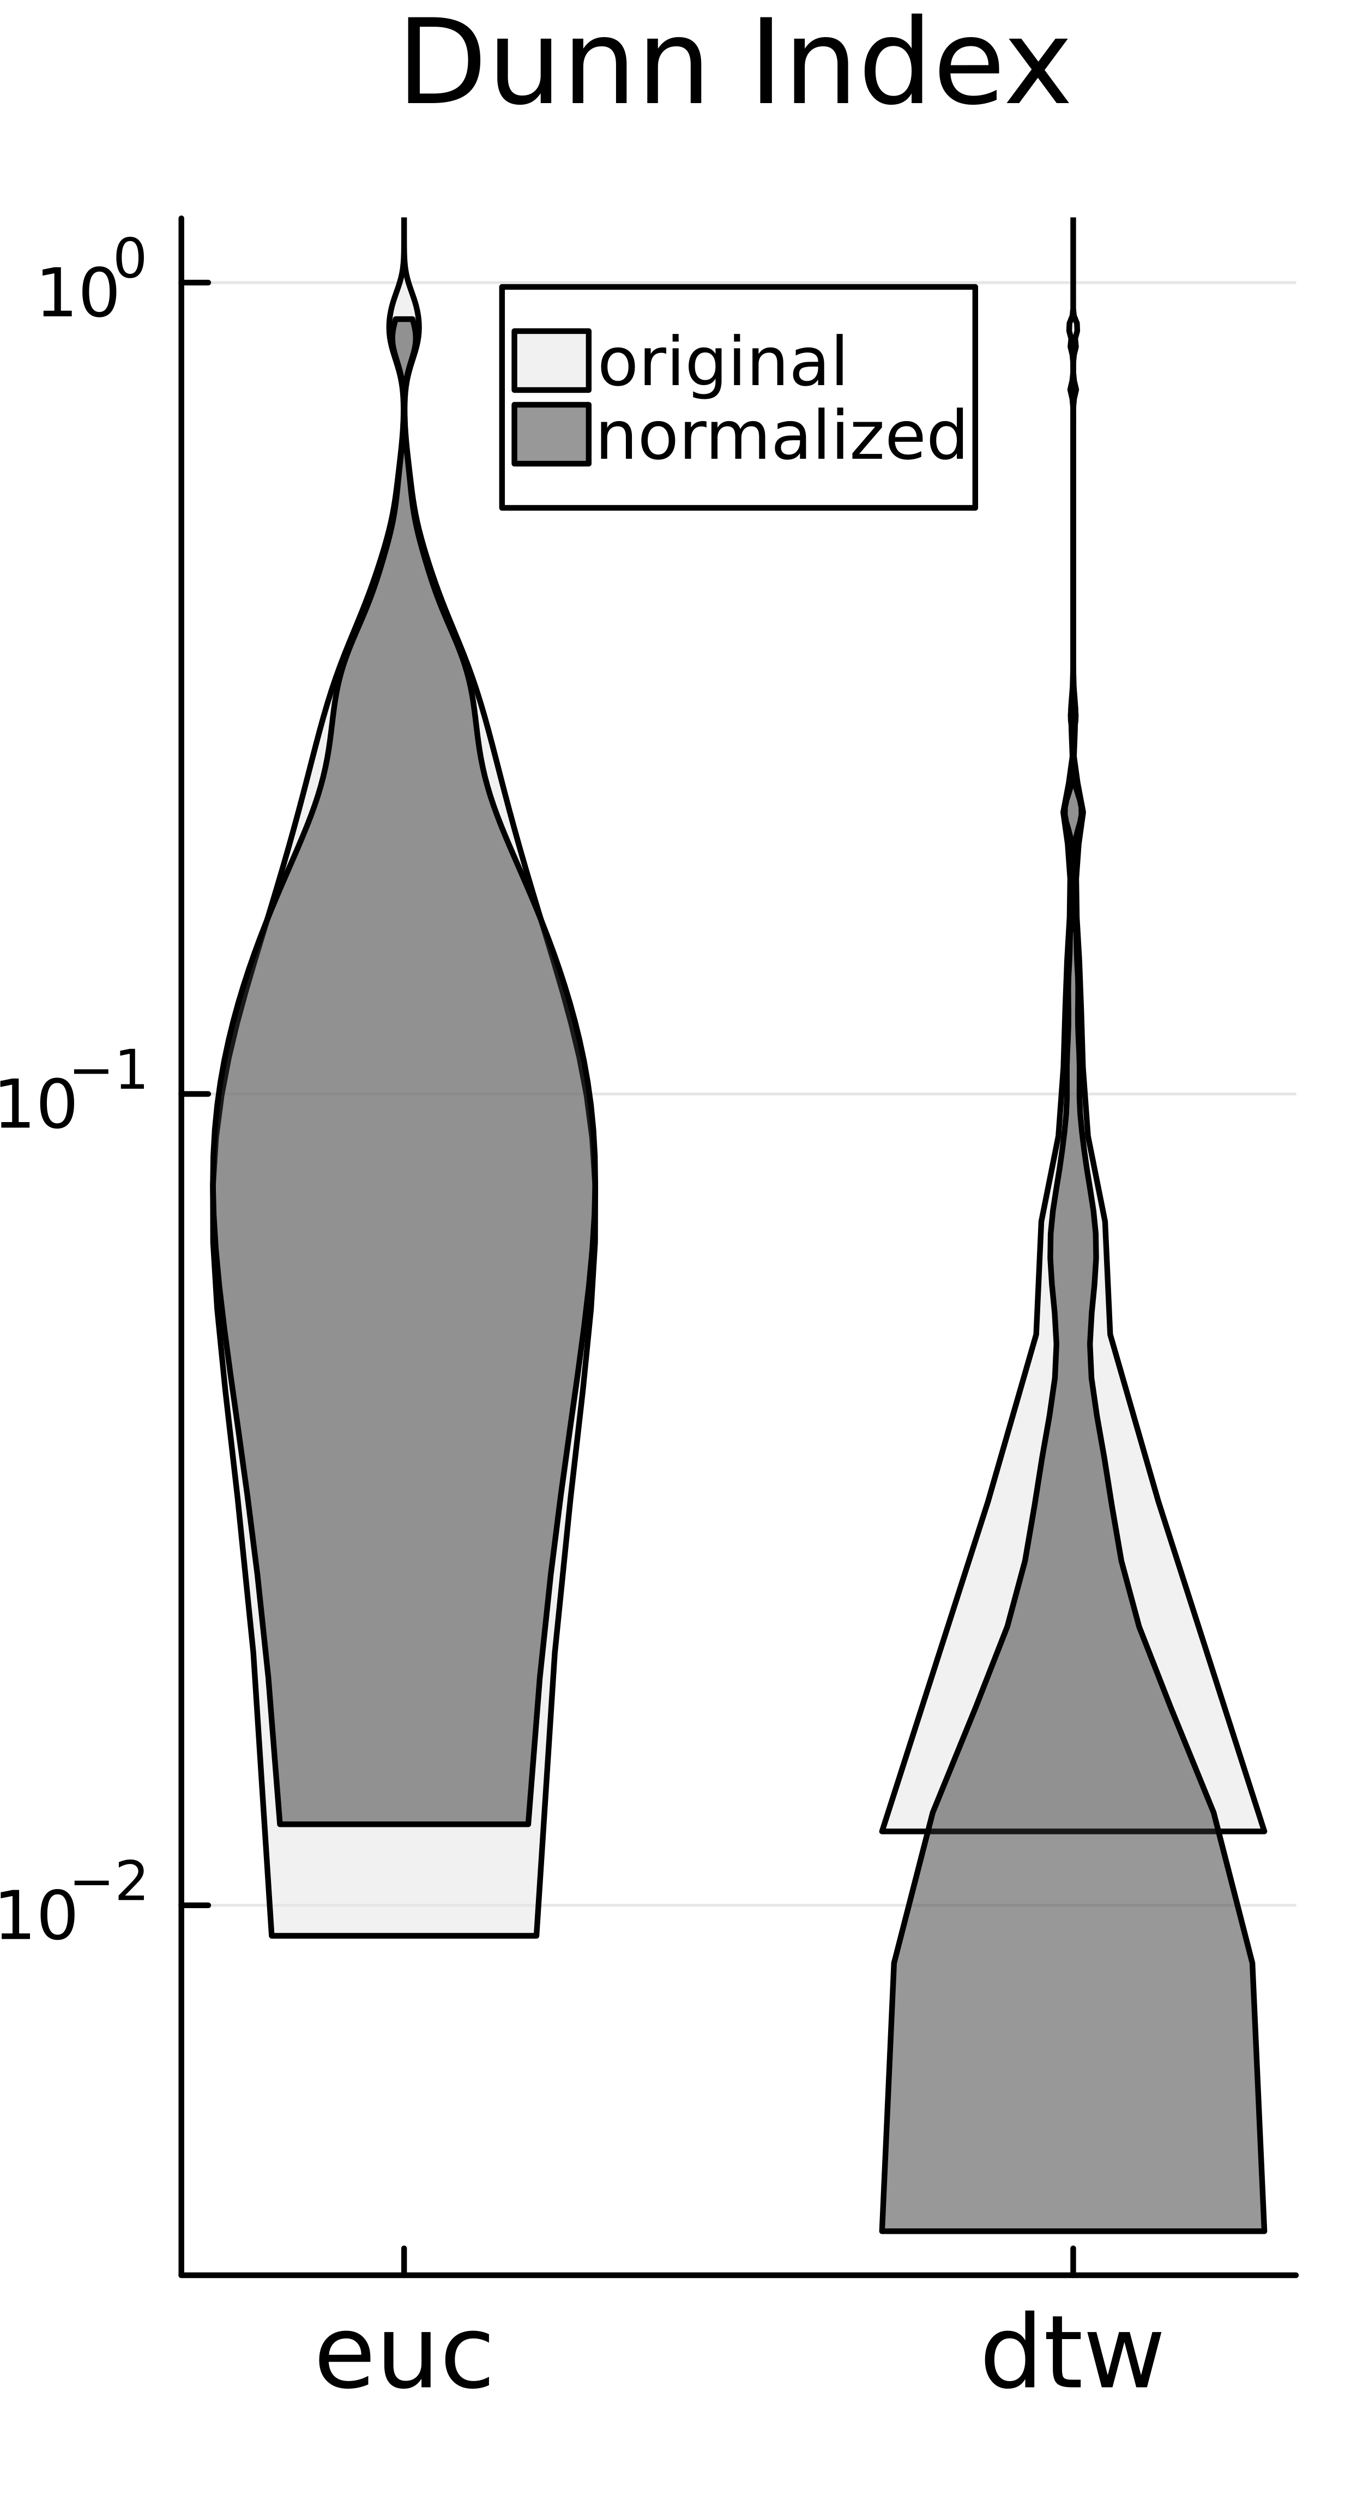 <?xml version="1.0" encoding="utf-8"?>
<svg xmlns="http://www.w3.org/2000/svg" xmlns:xlink="http://www.w3.org/1999/xlink" width="240" height="440" viewBox="0 0 960 1760">
<rect x="0" y="0" width="960" height="1760" fill="#808080" stroke="none"/>
<defs>
  <clipPath id="clip930">
    <rect x="0" y="0" width="960" height="1760"/>
  </clipPath>
</defs>
<path clip-path="url(#clip930)" d="M0 1760 L960 1760 L960 0 L0 0  Z" fill="#ffffff" fill-rule="evenodd" fill-opacity="1"/>
<defs>
  <clipPath id="clip931">
    <rect x="352" y="176" width="960" height="1233"/>
  </clipPath>
</defs>
<path clip-path="url(#clip930)" d="M127.744 1601.65 L912.756 1601.65 L912.756 153.712 L127.744 153.712  Z" fill="#ffffff" fill-rule="evenodd" fill-opacity="1"/>
<defs>
  <clipPath id="clip932">
    <rect x="127" y="153" width="786" height="1449"/>
  </clipPath>
</defs>
<polyline clip-path="url(#clip930)" style="stroke:#000000; stroke-linecap:round; stroke-linejoin:round; stroke-width:4; stroke-opacity:1; fill:none" points="127.744,1601.65 912.756,1601.65 "/>
<polyline clip-path="url(#clip930)" style="stroke:#000000; stroke-linecap:round; stroke-linejoin:round; stroke-width:4; stroke-opacity:1; fill:none" points="284.612,1601.65 284.612,1582.75 "/>
<polyline clip-path="url(#clip930)" style="stroke:#000000; stroke-linecap:round; stroke-linejoin:round; stroke-width:4; stroke-opacity:1; fill:none" points="755.888,1601.65 755.888,1582.75 "/>
<path clip-path="url(#clip930)" d="M260.862 1659.49 L260.862 1662.61 L231.487 1662.61 Q231.904 1669.21 235.445 1672.68 Q239.022 1676.12 245.376 1676.12 Q249.056 1676.12 252.494 1675.22 Q255.966 1674.31 259.369 1672.51 L259.369 1678.55 Q255.931 1680.01 252.32 1680.77 Q248.709 1681.53 244.994 1681.53 Q235.688 1681.53 230.237 1676.12 Q224.82 1670.7 224.82 1661.47 Q224.82 1651.92 229.959 1646.33 Q235.133 1640.7 243.883 1640.7 Q251.73 1640.7 256.279 1645.77 Q260.862 1650.81 260.862 1659.49 M254.473 1657.61 Q254.404 1652.37 251.522 1649.24 Q248.675 1646.12 243.952 1646.12 Q238.605 1646.12 235.376 1649.14 Q232.182 1652.16 231.695 1657.65 L254.473 1657.61 Z" fill="#000000" fill-rule="nonzero" fill-opacity="1" /><path clip-path="url(#clip930)" d="M270.688 1665.18 L270.688 1641.64 L277.077 1641.64 L277.077 1664.94 Q277.077 1670.46 279.23 1673.24 Q281.383 1675.98 285.688 1675.98 Q290.862 1675.98 293.848 1672.68 Q296.869 1669.38 296.869 1663.69 L296.869 1641.64 L303.258 1641.64 L303.258 1680.53 L296.869 1680.53 L296.869 1674.56 Q294.542 1678.1 291.452 1679.83 Q288.397 1681.53 284.334 1681.53 Q277.633 1681.53 274.161 1677.37 Q270.688 1673.2 270.688 1665.18 M286.765 1640.7 L286.765 1640.7 Z" fill="#000000" fill-rule="nonzero" fill-opacity="1" /><path clip-path="url(#clip930)" d="M344.403 1643.13 L344.403 1649.1 Q341.695 1647.61 338.952 1646.88 Q336.244 1646.12 333.466 1646.12 Q327.25 1646.12 323.813 1650.08 Q320.376 1654 320.376 1661.12 Q320.376 1668.24 323.813 1672.19 Q327.25 1676.12 333.466 1676.12 Q336.244 1676.12 338.952 1675.39 Q341.695 1674.63 344.403 1673.13 L344.403 1679.03 Q341.73 1680.28 338.848 1680.91 Q336 1681.53 332.771 1681.53 Q323.987 1681.53 318.813 1676.01 Q313.639 1670.49 313.639 1661.12 Q313.639 1651.6 318.848 1646.15 Q324.091 1640.7 333.188 1640.7 Q336.139 1640.7 338.952 1641.33 Q341.764 1641.92 344.403 1643.13 Z" fill="#000000" fill-rule="nonzero" fill-opacity="1" /><path clip-path="url(#clip930)" d="M722.121 1647.54 L722.121 1626.5 L728.51 1626.5 L728.51 1680.53 L722.121 1680.53 L722.121 1674.69 Q720.107 1678.17 717.017 1679.87 Q713.961 1681.53 709.656 1681.53 Q702.607 1681.53 698.163 1675.91 Q693.753 1670.28 693.753 1661.12 Q693.753 1651.95 698.163 1646.33 Q702.607 1640.7 709.656 1640.7 Q713.961 1640.7 717.017 1642.4 Q720.107 1644.07 722.121 1647.54 M700.35 1661.12 Q700.35 1668.17 703.232 1672.19 Q706.149 1676.19 711.218 1676.19 Q716.288 1676.19 719.204 1672.19 Q722.121 1668.17 722.121 1661.12 Q722.121 1654.07 719.204 1650.08 Q716.288 1646.05 711.218 1646.05 Q706.149 1646.05 703.232 1650.08 Q700.35 1654.07 700.35 1661.12 Z" fill="#000000" fill-rule="nonzero" fill-opacity="1" /><path clip-path="url(#clip930)" d="M747.989 1630.6 L747.989 1641.64 L761.149 1641.64 L761.149 1646.6 L747.989 1646.6 L747.989 1667.72 Q747.989 1672.47 749.274 1673.83 Q750.593 1675.18 754.586 1675.18 L761.149 1675.18 L761.149 1680.53 L754.586 1680.53 Q747.19 1680.53 744.378 1677.78 Q741.565 1675.01 741.565 1667.72 L741.565 1646.6 L736.878 1646.6 L736.878 1641.64 L741.565 1641.64 L741.565 1630.6 L747.989 1630.6 Z" fill="#000000" fill-rule="nonzero" fill-opacity="1" /><path clip-path="url(#clip930)" d="M765.836 1641.64 L772.225 1641.64 L780.211 1671.99 L788.162 1641.64 L795.697 1641.64 L803.683 1671.99 L811.634 1641.64 L818.023 1641.64 L807.85 1680.53 L800.315 1680.53 L791.947 1648.65 L783.544 1680.53 L776.01 1680.53 L765.836 1641.64 Z" fill="#000000" fill-rule="nonzero" fill-opacity="1" /><polyline clip-path="url(#clip932)" style="stroke:#000000; stroke-linecap:round; stroke-linejoin:round; stroke-width:2; stroke-opacity:0.1; fill:none" points="127.744,1341.24 912.756,1341.24 "/>
<polyline clip-path="url(#clip932)" style="stroke:#000000; stroke-linecap:round; stroke-linejoin:round; stroke-width:2; stroke-opacity:0.1; fill:none" points="127.744,770.089 912.756,770.089 "/>
<polyline clip-path="url(#clip932)" style="stroke:#000000; stroke-linecap:round; stroke-linejoin:round; stroke-width:2; stroke-opacity:0.1; fill:none" points="127.744,198.937 912.756,198.937 "/>
<polyline clip-path="url(#clip930)" style="stroke:#000000; stroke-linecap:round; stroke-linejoin:round; stroke-width:4; stroke-opacity:1; fill:none" points="127.744,1601.65 127.744,153.712 "/>
<polyline clip-path="url(#clip930)" style="stroke:#000000; stroke-linecap:round; stroke-linejoin:round; stroke-width:4; stroke-opacity:1; fill:none" points="127.744,1341.24 146.642,1341.24 "/>
<polyline clip-path="url(#clip930)" style="stroke:#000000; stroke-linecap:round; stroke-linejoin:round; stroke-width:4; stroke-opacity:1; fill:none" points="127.744,770.089 146.642,770.089 "/>
<polyline clip-path="url(#clip930)" style="stroke:#000000; stroke-linecap:round; stroke-linejoin:round; stroke-width:4; stroke-opacity:1; fill:none" points="127.744,198.937 146.642,198.937 "/>
<path clip-path="url(#clip930)" d="M1.204 1361.03 L8.843 1361.03 L8.843 1334.67 L0.533 1336.33 L0.533 1332.08 L8.797 1330.41 L13.473 1330.41 L13.473 1361.03 L21.112 1361.03 L21.112 1364.97 L1.204 1364.97 L1.204 1361.03 Z" fill="#000000" fill-rule="nonzero" fill-opacity="1" /><path clip-path="url(#clip930)" d="M40.556 1333.49 Q36.945 1333.49 35.116 1337.05 Q33.311 1340.59 33.311 1347.72 Q33.311 1354.83 35.116 1358.39 Q36.945 1361.94 40.556 1361.94 Q44.19 1361.94 45.996 1358.39 Q47.825 1354.83 47.825 1347.72 Q47.825 1340.59 45.996 1337.05 Q44.19 1333.49 40.556 1333.49 M40.556 1329.78 Q46.366 1329.78 49.422 1334.39 Q52.5 1338.97 52.5 1347.72 Q52.5 1356.45 49.422 1361.06 Q46.366 1365.64 40.556 1365.64 Q34.746 1365.64 31.667 1361.06 Q28.612 1356.45 28.612 1347.72 Q28.612 1338.97 31.667 1334.39 Q34.746 1329.78 40.556 1329.78 Z" fill="#000000" fill-rule="nonzero" fill-opacity="1" /><path clip-path="url(#clip930)" d="M52.5 1323.89 L76.612 1323.89 L76.612 1327.08 L52.5 1327.08 L52.5 1323.89 Z" fill="#000000" fill-rule="nonzero" fill-opacity="1" /><path clip-path="url(#clip930)" d="M88.085 1334.36 L101.344 1334.36 L101.344 1337.56 L83.514 1337.56 L83.514 1334.36 Q85.677 1332.12 89.401 1328.36 Q93.144 1324.58 94.103 1323.49 Q95.927 1321.44 96.642 1320.03 Q97.376 1318.6 97.376 1317.23 Q97.376 1314.99 95.796 1313.58 Q94.235 1312.17 91.715 1312.17 Q89.928 1312.17 87.934 1312.79 Q85.959 1313.41 83.702 1314.67 L83.702 1310.83 Q85.997 1309.91 87.991 1309.44 Q89.984 1308.97 91.639 1308.97 Q96.003 1308.97 98.598 1311.15 Q101.194 1313.33 101.194 1316.98 Q101.194 1318.71 100.535 1320.27 Q99.896 1321.82 98.184 1323.92 Q97.714 1324.47 95.194 1327.08 Q92.674 1329.68 88.085 1334.36 Z" fill="#000000" fill-rule="nonzero" fill-opacity="1" /><path clip-path="url(#clip930)" d="M0.903 789.881 L8.542 789.881 L8.542 763.516 L0.232 765.182 L0.232 760.923 L8.496 759.257 L13.172 759.257 L13.172 789.881 L20.811 789.881 L20.811 793.817 L0.903 793.817 L0.903 789.881 Z" fill="#000000" fill-rule="nonzero" fill-opacity="1" /><path clip-path="url(#clip930)" d="M40.255 762.335 Q36.644 762.335 34.815 765.9 Q33.01 769.442 33.01 776.571 Q33.01 783.678 34.815 787.243 Q36.644 790.784 40.255 790.784 Q43.889 790.784 45.695 787.243 Q47.523 783.678 47.523 776.571 Q47.523 769.442 45.695 765.9 Q43.889 762.335 40.255 762.335 M40.255 758.632 Q46.065 758.632 49.121 763.238 Q52.199 767.821 52.199 776.571 Q52.199 785.298 49.121 789.905 Q46.065 794.488 40.255 794.488 Q34.445 794.488 31.366 789.905 Q28.311 785.298 28.311 776.571 Q28.311 767.821 31.366 763.238 Q34.445 758.632 40.255 758.632 Z" fill="#000000" fill-rule="nonzero" fill-opacity="1" /><path clip-path="url(#clip930)" d="M52.199 752.733 L76.311 752.733 L76.311 755.93 L52.199 755.93 L52.199 752.733 Z" fill="#000000" fill-rule="nonzero" fill-opacity="1" /><path clip-path="url(#clip930)" d="M85.169 763.209 L91.376 763.209 L91.376 741.787 L84.624 743.141 L84.624 739.68 L91.338 738.326 L95.138 738.326 L95.138 763.209 L101.344 763.209 L101.344 766.406 L85.169 766.406 L85.169 763.209 Z" fill="#000000" fill-rule="nonzero" fill-opacity="1" /><path clip-path="url(#clip930)" d="M30.639 218.729 L38.277 218.729 L38.277 192.364 L29.967 194.03 L29.967 189.771 L38.231 188.104 L42.907 188.104 L42.907 218.729 L50.546 218.729 L50.546 222.664 L30.639 222.664 L30.639 218.729 Z" fill="#000000" fill-rule="nonzero" fill-opacity="1" /><path clip-path="url(#clip930)" d="M69.99 191.183 Q66.379 191.183 64.55 194.748 Q62.745 198.289 62.745 205.419 Q62.745 212.525 64.55 216.09 Q66.379 219.632 69.99 219.632 Q73.624 219.632 75.43 216.09 Q77.259 212.525 77.259 205.419 Q77.259 198.289 75.43 194.748 Q73.624 191.183 69.99 191.183 M69.99 187.479 Q75.8 187.479 78.856 192.086 Q81.934 196.669 81.934 205.419 Q81.934 214.146 78.856 218.752 Q75.8 223.336 69.99 223.336 Q64.18 223.336 61.101 218.752 Q58.046 214.146 58.046 205.419 Q58.046 196.669 61.101 192.086 Q64.18 187.479 69.99 187.479 Z" fill="#000000" fill-rule="nonzero" fill-opacity="1" /><path clip-path="url(#clip930)" d="M91.639 169.675 Q88.705 169.675 87.219 172.572 Q85.752 175.449 85.752 181.242 Q85.752 187.016 87.219 189.912 Q88.705 192.79 91.639 192.79 Q94.592 192.79 96.059 189.912 Q97.545 187.016 97.545 181.242 Q97.545 175.449 96.059 172.572 Q94.592 169.675 91.639 169.675 M91.639 166.666 Q96.36 166.666 98.843 170.409 Q101.344 174.133 101.344 181.242 Q101.344 188.333 98.843 192.075 Q96.36 195.799 91.639 195.799 Q86.919 195.799 84.417 192.075 Q81.934 188.333 81.934 181.242 Q81.934 174.133 84.417 170.409 Q86.919 166.666 91.639 166.666 Z" fill="#000000" fill-rule="nonzero" fill-opacity="1" /><path clip-path="url(#clip930)" d="M295.668 18.82 L295.668 65.852 L305.552 65.852 Q318.069 65.852 323.862 60.18 Q329.695 54.509 329.695 42.275 Q329.695 30.122 323.862 24.492 Q318.069 18.82 305.552 18.82 L295.668 18.82 M287.485 12.096 L304.296 12.096 Q321.877 12.096 330.101 19.428 Q338.324 26.72 338.324 42.275 Q338.324 57.912 330.06 65.244 Q321.796 72.576 304.296 72.576 L287.485 72.576 L287.485 12.096 Z" fill="#000000" fill-rule="nonzero" fill-opacity="1" /><path clip-path="url(#clip930)" d="M350.274 54.671 L350.274 27.206 L357.728 27.206 L357.728 54.387 Q357.728 60.828 360.239 64.069 Q362.751 67.269 367.774 67.269 Q373.81 67.269 377.294 63.421 Q380.818 59.573 380.818 52.929 L380.818 27.206 L388.272 27.206 L388.272 72.576 L380.818 72.576 L380.818 65.608 Q378.104 69.74 374.498 71.766 Q370.934 73.751 366.194 73.751 Q358.376 73.751 354.325 68.89 Q350.274 64.029 350.274 54.671 M369.03 26.112 L369.03 26.112 Z" fill="#000000" fill-rule="nonzero" fill-opacity="1" /><path clip-path="url(#clip930)" d="M441.338 45.192 L441.338 72.576 L433.885 72.576 L433.885 45.435 Q433.885 38.994 431.373 35.794 Q428.862 32.594 423.838 32.594 Q417.803 32.594 414.319 36.442 Q410.835 40.29 410.835 46.934 L410.835 72.576 L403.341 72.576 L403.341 27.206 L410.835 27.206 L410.835 34.254 Q413.509 30.163 417.114 28.138 Q420.76 26.112 425.499 26.112 Q433.318 26.112 437.328 30.973 Q441.338 35.794 441.338 45.192 Z" fill="#000000" fill-rule="nonzero" fill-opacity="1" /><path clip-path="url(#clip930)" d="M493.919 45.192 L493.919 72.576 L486.465 72.576 L486.465 45.435 Q486.465 38.994 483.954 35.794 Q481.442 32.594 476.419 32.594 Q470.383 32.594 466.9 36.442 Q463.416 40.29 463.416 46.934 L463.416 72.576 L455.922 72.576 L455.922 27.206 L463.416 27.206 L463.416 34.254 Q466.089 30.163 469.695 28.138 Q473.341 26.112 478.08 26.112 Q485.898 26.112 489.909 30.973 Q493.919 35.794 493.919 45.192 Z" fill="#000000" fill-rule="nonzero" fill-opacity="1" /><path clip-path="url(#clip930)" d="M535.481 12.096 L543.664 12.096 L543.664 72.576 L535.481 72.576 L535.481 12.096 Z" fill="#000000" fill-rule="nonzero" fill-opacity="1" /><path clip-path="url(#clip930)" d="M597.339 45.192 L597.339 72.576 L589.885 72.576 L589.885 45.435 Q589.885 38.994 587.374 35.794 Q584.862 32.594 579.839 32.594 Q573.803 32.594 570.319 36.442 Q566.835 40.29 566.835 46.934 L566.835 72.576 L559.341 72.576 L559.341 27.206 L566.835 27.206 L566.835 34.254 Q569.509 30.163 573.114 28.138 Q576.76 26.112 581.5 26.112 Q589.318 26.112 593.328 30.973 Q597.339 35.794 597.339 45.192 Z" fill="#000000" fill-rule="nonzero" fill-opacity="1" /><path clip-path="url(#clip930)" d="M642.061 34.092 L642.061 9.544 L649.514 9.544 L649.514 72.576 L642.061 72.576 L642.061 65.77 Q639.711 69.821 636.106 71.806 Q632.541 73.751 627.518 73.751 Q619.295 73.751 614.109 67.188 Q608.965 60.626 608.965 49.931 Q608.965 39.237 614.109 32.675 Q619.295 26.112 627.518 26.112 Q632.541 26.112 636.106 28.097 Q639.711 30.041 642.061 34.092 M616.662 49.931 Q616.662 58.155 620.024 62.854 Q623.427 67.512 629.341 67.512 Q635.255 67.512 638.658 62.854 Q642.061 58.155 642.061 49.931 Q642.061 41.708 638.658 37.05 Q635.255 32.35 629.341 32.35 Q623.427 32.35 620.024 37.05 Q616.662 41.708 616.662 49.931 Z" fill="#000000" fill-rule="nonzero" fill-opacity="1" /><path clip-path="url(#clip930)" d="M703.675 48.028 L703.675 51.673 L669.404 51.673 Q669.89 59.37 674.022 63.421 Q678.195 67.431 685.608 67.431 Q689.902 67.431 693.912 66.378 Q697.963 65.325 701.933 63.218 L701.933 70.267 Q697.923 71.968 693.71 72.86 Q689.497 73.751 685.162 73.751 Q674.306 73.751 667.946 67.431 Q661.627 61.112 661.627 50.337 Q661.627 39.197 667.622 32.675 Q673.658 26.112 683.866 26.112 Q693.021 26.112 698.328 32.026 Q703.675 37.9 703.675 48.028 M696.221 45.84 Q696.14 39.723 692.778 36.077 Q689.456 32.431 683.947 32.431 Q677.709 32.431 673.941 35.956 Q670.214 39.48 669.647 45.88 L696.221 45.84 Z" fill="#000000" fill-rule="nonzero" fill-opacity="1" /><path clip-path="url(#clip930)" d="M752.164 27.206 L735.758 49.283 L753.015 72.576 L744.225 72.576 L731.019 54.752 L717.813 72.576 L709.022 72.576 L726.644 48.838 L710.521 27.206 L719.311 27.206 L731.343 43.369 L743.374 27.206 L752.164 27.206 Z" fill="#000000" fill-rule="nonzero" fill-opacity="1" /><path clip-path="url(#clip932)" d="M377.853 1362.7 L390.778 1163.54 L401.872 1054.52 L410.497 979.042 L416.276 921.252 L419.13 874.415 L419.262 835.032 L417.092 801.054 L413.166 771.175 L408.06 744.511 L402.302 720.437 L396.319 698.494 L390.414 678.336 L384.776 659.693 L379.5 642.354 L374.619 626.148 L370.127 610.937 L366.001 596.605 L362.209 583.055 L358.715 570.208 L355.478 557.993 L352.449 546.352 L349.58 535.233 L346.815 524.591 L344.1 514.386 L341.383 504.585 L338.617 495.157 L335.766 486.074 L332.81 477.312 L329.748 468.848 L326.604 460.664 L323.423 452.742 L320.261 445.064 L317.182 437.617 L314.24 430.388 L311.47 423.363 L308.888 416.531 L306.49 409.883 L304.258 403.408 L302.175 397.098 L300.229 390.944 L298.419 384.94 L296.756 379.077 L295.254 373.35 L293.926 367.752 L292.776 362.277 L291.793 356.921 L290.955 351.678 L290.231 346.543 L289.585 341.513 L288.988 336.582 L288.418 331.748 L287.865 327.006 L287.33 322.353 L286.823 317.786 L286.357 313.301 L285.946 308.896 L285.601 304.568 L285.33 300.314 L285.135 296.132 L285.019 292.019 L284.986 287.973 L285.042 283.993 L285.202 280.075 L285.482 276.218 L285.903 272.42 L286.481 268.679 L287.225 264.994 L288.124 261.363 L289.151 257.784 L290.255 254.256 L291.371 250.777 L292.428 247.347 L293.36 243.964 L294.115 240.626 L294.663 237.332 L294.997 234.081 L295.125 230.873 L295.06 227.705 L294.818 224.578 L294.409 221.489 L293.841 218.439 L293.123 215.425 L292.273 212.448 L291.322 209.506 L290.314 206.598 L289.3 203.724 L288.333 200.883 L287.458 198.074 L286.706 195.297 L286.093 192.55 L285.618 189.834 L285.267 187.147 L285.021 184.488 L284.857 181.858 L284.753 179.256 L284.689 176.68 L284.653 174.131 L284.632 171.608 L284.622 169.11 L284.616 166.638 L284.614 164.189 L284.613 161.765 L284.612 159.364 L284.612 156.986 L284.612 154.63 L284.612 152.297 L284.612 149.986 L284.612 147.696 L284.612 145.426 L284.612 143.178 L284.612 140.949 L284.612 138.741 L284.612 136.552 L284.612 134.382 L284.612 132.231 L284.612 130.098 L284.612 127.983 L284.612 125.887 L284.612 123.808 L284.612 121.746 L284.612 119.701 L284.612 117.673 L284.612 115.662 L284.613 113.666 L284.613 111.687 L284.615 109.723 L284.619 107.775 L284.626 105.842 L284.64 103.923 L284.663 102.02 L284.702 100.131 L284.763 98.256 L284.855 96.395 L284.985 94.549 L285.161 92.716 L285.384 90.896 L285.649 89.089 L285.945 87.296 L286.251 85.515 L286.54 83.748 L286.78 81.992 L286.944 80.249 L287.012 78.518 L286.975 76.799 L286.84 75.093 L286.625 73.397 L286.36 71.713 L286.08 70.041 L285.819 68.38 L285.606 66.729 L285.464 65.09 L285.407 63.461 L285.442 61.843 L285.565 60.236 L285.764 58.639 L286.017 57.052 L286.296 55.475 L286.568 53.908 L286.797 52.351 L286.953 50.804 L287.014 49.266 L282.209 49.266 L282.27 50.804 L282.426 52.351 L282.656 53.908 L282.928 55.475 L283.207 57.052 L283.46 58.639 L283.658 60.236 L283.781 61.843 L283.816 63.461 L283.76 65.09 L283.618 66.729 L283.405 68.38 L283.143 70.041 L282.863 71.713 L282.599 73.397 L282.384 75.093 L282.249 76.799 L282.212 78.518 L282.28 80.249 L282.444 81.992 L282.684 83.748 L282.972 85.515 L283.278 87.296 L283.575 89.089 L283.84 90.896 L284.063 92.716 L284.238 94.549 L284.369 96.395 L284.46 98.256 L284.522 100.131 L284.561 102.02 L284.584 103.923 L284.597 105.842 L284.605 107.775 L284.608 109.723 L284.61 111.687 L284.611 113.666 L284.612 115.662 L284.612 117.673 L284.612 119.701 L284.612 121.746 L284.612 123.808 L284.612 125.887 L284.612 127.983 L284.612 130.098 L284.612 132.231 L284.612 134.382 L284.612 136.552 L284.612 138.741 L284.612 140.949 L284.612 143.178 L284.612 145.426 L284.612 147.696 L284.612 149.986 L284.612 152.297 L284.612 154.63 L284.612 156.986 L284.611 159.364 L284.611 161.765 L284.61 164.189 L284.607 166.638 L284.602 169.11 L284.591 171.608 L284.571 174.131 L284.534 176.68 L284.471 179.256 L284.366 181.858 L284.202 184.488 L283.956 187.147 L283.606 189.834 L283.131 192.55 L282.518 195.297 L281.766 198.074 L280.891 200.883 L279.924 203.724 L278.91 206.598 L277.902 209.506 L276.951 212.448 L276.101 215.425 L275.383 218.439 L274.815 221.489 L274.406 224.578 L274.164 227.705 L274.099 230.873 L274.226 234.081 L274.56 237.332 L275.109 240.626 L275.864 243.964 L276.796 247.347 L277.853 250.777 L278.969 254.256 L280.073 257.784 L281.099 261.363 L281.999 264.994 L282.742 268.679 L283.321 272.42 L283.742 276.218 L284.022 280.075 L284.181 283.993 L284.238 287.973 L284.205 292.019 L284.089 296.132 L283.894 300.314 L283.623 304.568 L283.278 308.896 L282.867 313.301 L282.401 317.786 L281.894 322.353 L281.359 327.006 L280.806 331.748 L280.236 336.582 L279.639 341.513 L278.993 346.543 L278.268 351.678 L277.43 356.921 L276.448 362.277 L275.297 367.752 L273.97 373.35 L272.468 379.077 L270.805 384.94 L268.995 390.944 L267.049 397.098 L264.966 403.408 L262.734 409.883 L260.335 416.531 L257.753 423.363 L254.984 430.388 L252.041 437.617 L248.962 445.064 L245.801 452.742 L242.619 460.664 L239.475 468.848 L236.414 477.312 L233.457 486.074 L230.606 495.157 L227.84 504.585 L225.123 514.386 L222.408 524.591 L219.644 535.233 L216.774 546.352 L213.746 557.993 L210.508 570.208 L207.014 583.055 L203.223 596.605 L199.097 610.937 L194.605 626.148 L189.724 642.354 L184.448 659.693 L178.81 678.336 L172.905 698.494 L166.921 720.437 L161.164 744.511 L156.058 771.175 L152.132 801.054 L149.961 835.032 L150.094 874.415 L152.948 921.252 L158.727 979.042 L167.351 1054.52 L178.445 1163.54 L191.37 1362.7 L377.853 1362.7  Z" fill="#e5e5e5" fill-rule="evenodd" fill-opacity="0.5"/>
<polyline clip-path="url(#clip932)" style="stroke:#000000; stroke-linecap:round; stroke-linejoin:round; stroke-width:4; stroke-opacity:1; fill:none" points="377.853,1362.7 390.778,1163.54 401.872,1054.52 410.497,979.042 416.276,921.252 419.13,874.415 419.262,835.032 417.092,801.054 413.166,771.175 408.06,744.511 402.302,720.437 396.319,698.494 390.414,678.336 384.776,659.693 379.5,642.354 374.619,626.148 370.127,610.937 366.001,596.605 362.209,583.055 358.715,570.208 355.478,557.993 352.449,546.352 349.58,535.233 346.815,524.591 344.1,514.386 341.383,504.585 338.617,495.157 335.766,486.074 332.81,477.312 329.748,468.848 326.604,460.664 323.423,452.742 320.261,445.064 317.182,437.617 314.24,430.388 311.47,423.363 308.888,416.531 306.49,409.883 304.258,403.408 302.175,397.098 300.229,390.944 298.419,384.94 296.756,379.077 295.254,373.35 293.926,367.752 292.776,362.277 291.793,356.921 290.955,351.678 290.231,346.543 289.585,341.513 288.988,336.582 288.418,331.748 287.865,327.006 287.33,322.353 286.823,317.786 286.357,313.301 285.946,308.896 285.601,304.568 285.33,300.314 285.135,296.132 285.019,292.019 284.986,287.973 285.042,283.993 285.202,280.075 285.482,276.218 285.903,272.42 286.481,268.679 287.225,264.994 288.124,261.363 289.151,257.784 290.255,254.256 291.371,250.777 292.428,247.347 293.36,243.964 294.115,240.626 294.663,237.332 294.997,234.081 295.125,230.873 295.06,227.705 294.818,224.578 294.409,221.489 293.841,218.439 293.123,215.425 292.273,212.448 291.322,209.506 290.314,206.598 289.3,203.724 288.333,200.883 287.458,198.074 286.706,195.297 286.093,192.55 285.618,189.834 285.267,187.147 285.021,184.488 284.857,181.858 284.753,179.256 284.689,176.68 284.653,174.131 284.632,171.608 284.622,169.11 284.616,166.638 284.614,164.189 284.613,161.765 284.612,159.364 284.612,156.986 284.612,154.63 284.612,152.297 284.612,149.986 284.612,147.696 284.612,145.426 284.612,143.178 284.612,140.949 284.612,138.741 284.612,136.552 284.612,134.382 284.612,132.231 284.612,130.098 284.612,127.983 284.612,125.887 284.612,123.808 284.612,121.746 284.612,119.701 284.612,117.673 284.612,115.662 284.613,113.666 284.613,111.687 284.615,109.723 284.619,107.775 284.626,105.842 284.64,103.923 284.663,102.02 284.702,100.131 284.763,98.256 284.855,96.395 284.985,94.549 285.161,92.716 285.384,90.896 285.649,89.089 285.945,87.296 286.251,85.515 286.54,83.748 286.78,81.992 286.944,80.249 287.012,78.518 286.975,76.799 286.84,75.093 286.625,73.397 286.36,71.713 286.08,70.041 285.819,68.38 285.606,66.729 285.464,65.09 285.407,63.461 285.442,61.843 285.565,60.236 285.764,58.639 286.017,57.052 286.296,55.475 286.568,53.908 286.797,52.351 286.953,50.804 287.014,49.266 282.209,49.266 282.27,50.804 282.426,52.351 282.656,53.908 282.928,55.475 283.207,57.052 283.46,58.639 283.658,60.236 283.781,61.843 283.816,63.461 283.76,65.09 283.618,66.729 283.405,68.38 283.143,70.041 282.863,71.713 282.599,73.397 282.384,75.093 282.249,76.799 282.212,78.518 282.28,80.249 282.444,81.992 282.684,83.748 282.972,85.515 283.278,87.296 283.575,89.089 283.84,90.896 284.063,92.716 284.238,94.549 284.369,96.395 284.46,98.256 284.522,100.131 284.561,102.02 284.584,103.923 284.597,105.842 284.605,107.775 284.608,109.723 284.61,111.687 284.611,113.666 284.612,115.662 284.612,117.673 284.612,119.701 284.612,121.746 284.612,123.808 284.612,125.887 284.612,127.983 284.612,130.098 284.612,132.231 284.612,134.382 284.612,136.552 284.612,138.741 284.612,140.949 284.612,143.178 284.612,145.426 284.612,147.696 284.612,149.986 284.612,152.297 284.612,154.63 284.612,156.986 284.611,159.364 284.611,161.765 284.61,164.189 284.607,166.638 284.602,169.11 284.591,171.608 284.571,174.131 284.534,176.68 284.471,179.256 284.366,181.858 284.202,184.488 283.956,187.147 283.606,189.834 283.131,192.55 282.518,195.297 281.766,198.074 280.891,200.883 279.924,203.724 278.91,206.598 277.902,209.506 276.951,212.448 276.101,215.425 275.383,218.439 274.815,221.489 274.406,224.578 274.164,227.705 274.099,230.873 274.226,234.081 274.56,237.332 275.109,240.626 275.864,243.964 276.796,247.347 277.853,250.777 278.969,254.256 280.073,257.784 281.099,261.363 281.999,264.994 282.742,268.679 283.321,272.42 283.742,276.218 284.022,280.075 284.181,283.993 284.238,287.973 284.205,292.019 284.089,296.132 283.894,300.314 283.623,304.568 283.278,308.896 282.867,313.301 282.401,317.786 281.894,322.353 281.359,327.006 280.806,331.748 280.236,336.582 279.639,341.513 278.993,346.543 278.268,351.678 277.43,356.921 276.448,362.277 275.297,367.752 273.97,373.35 272.468,379.077 270.805,384.94 268.995,390.944 267.049,397.098 264.966,403.408 262.734,409.883 260.335,416.531 257.753,423.363 254.984,430.388 252.041,437.617 248.962,445.064 245.801,452.742 242.619,460.664 239.475,468.848 236.414,477.312 233.457,486.074 230.606,495.157 227.84,504.585 225.123,514.386 222.408,524.591 219.644,535.233 216.774,546.352 213.746,557.993 210.508,570.208 207.014,583.055 203.223,596.605 199.097,610.937 194.605,626.148 189.724,642.354 184.448,659.693 178.81,678.336 172.905,698.494 166.921,720.437 161.164,744.511 156.058,771.175 152.132,801.054 149.961,835.032 150.094,874.415 152.948,921.252 158.727,979.042 167.351,1054.52 178.445,1163.54 191.37,1362.7 377.853,1362.7 "/>
<path clip-path="url(#clip932)" d="M890.539 1289.21 L815.939 1057.15 L781.944 939.382 L778.332 859.855 L766.307 799.73 L762.755 751.372 L761.507 710.922 L760.19 676.152 L758.411 645.662 L758.008 618.513 L759.775 594.045 L762.905 571.775 L759.021 551.341 L756.392 532.462 L757.073 514.92 L757.445 498.536 L756.285 483.168 L755.888 468.697 L755.9 455.024 L755.888 442.065 L755.892 429.75 L755.888 418.017 L755.889 406.815 L755.888 396.096 L755.888 385.822 L755.889 375.956 L755.888 366.468 L755.889 357.329 L755.888 348.515 L755.89 340.004 L755.888 331.775 L755.891 323.81 L755.888 316.093 L755.895 308.609 L755.888 301.344 L755.908 294.285 L755.888 287.423 L756.512 280.744 L757.992 274.241 L756.508 267.905 L755.888 261.726 L755.888 255.697 L756.456 249.811 L757.841 244.062 L757.279 238.442 L758.737 232.948 L758.534 227.572 L756.429 222.311 L755.888 217.159 L755.893 212.111 L755.888 207.165 L755.889 202.315 L755.888 197.558 L755.888 192.89 L755.888 188.309 L755.888 183.811 L755.888 179.393 L755.888 175.052 L755.888 170.786 L755.888 166.592 L755.888 162.468 L755.888 158.411 L755.888 154.419 L755.888 150.491 L755.888 146.624 L755.888 142.816 L755.888 139.066 L755.888 135.372 L755.888 131.732 L755.888 128.145 L755.888 124.608 L755.888 121.122 L755.888 117.684 L755.888 114.292 L755.888 110.947 L755.888 107.646 L755.888 104.388 L755.889 101.173 L755.888 97.999 L755.889 94.865 L755.888 91.77 L755.889 88.713 L755.888 85.693 L755.889 82.71 L755.888 79.762 L755.889 76.849 L755.888 73.969 L755.889 71.123 L755.888 68.309 L755.889 65.526 L755.888 62.775 L755.889 60.053 L755.888 57.361 L755.889 54.698 L755.888 52.063 L755.889 49.456 L755.888 46.876 L755.889 44.323 L755.888 41.796 L755.889 39.294 L755.888 36.817 L755.889 34.364 L755.888 31.936 L755.889 29.531 L755.888 27.149 L755.889 24.79 L755.888 22.453 L755.889 20.138 L755.888 17.845 L755.889 15.572 L755.888 13.32 L755.889 11.088 L755.888 8.876 L755.889 6.684 L755.888 4.511 L755.889 2.357 L755.888 0.221 L755.889 -1.896 L755.888 -3.996 L755.889 -6.078 L755.888 -8.142 L755.889 -10.19 L755.888 -12.221 L755.889 -14.235 L755.888 -16.233 L755.889 -18.215 L755.888 -20.181 L755.89 -22.132 L755.888 -24.068 L755.89 -25.989 L755.888 -27.895 L755.891 -29.786 L755.888 -31.663 L755.894 -33.526 L755.888 -35.375 L755.902 -37.211 L755.949 -39.033 L756.737 -40.841 L757.767 -42.637 L756.419 -44.419 L755.888 -46.189 L755.906 -47.947 L755.888 -49.692 L755.895 -51.425 L755.888 -53.145 L755.892 -54.855 L755.888 -56.552 L755.891 -58.237 L755.888 -59.912 L755.89 -61.575 L755.888 -63.227 L755.89 -64.868 L755.888 -66.499 L755.889 -68.118 L755.888 -69.727 L755.889 -71.326 L755.888 -72.915 L755.889 -74.493 L755.888 -76.062 L755.889 -77.62 L755.888 -79.169 L755.889 -80.709 L755.888 -82.238 L755.889 -83.759 L755.888 -85.27 L755.889 -86.772 L755.888 -88.265 L755.889 -89.749 L755.888 -91.224 L755.89 -92.691 L755.888 -94.148 L755.89 -95.598 L755.888 -97.039 L755.89 -98.471 L755.888 -99.896 L755.89 -101.312 L755.888 -102.72 L755.89 -104.12 L755.888 -105.513 L755.891 -106.897 L755.888 -108.274 L755.891 -109.644 L755.888 -111.005 L755.892 -112.36 L755.888 -113.707 L755.892 -115.047 L755.888 -116.379 L755.893 -117.705 L755.888 -119.023 L755.893 -120.334 L755.888 -121.639 L755.892 -122.937 L756.086 -124.228 L757.033 -125.512 L754.744 -125.512 L755.691 -124.228 L755.885 -122.937 L755.888 -121.639 L755.883 -120.334 L755.888 -119.023 L755.884 -117.705 L755.888 -116.379 L755.884 -115.047 L755.888 -113.707 L755.885 -112.36 L755.888 -111.005 L755.885 -109.644 L755.888 -108.274 L755.886 -106.897 L755.888 -105.513 L755.886 -104.12 L755.888 -102.72 L755.886 -101.312 L755.888 -99.896 L755.887 -98.471 L755.888 -97.039 L755.887 -95.598 L755.888 -94.148 L755.887 -92.691 L755.888 -91.224 L755.887 -89.749 L755.888 -88.265 L755.887 -86.772 L755.888 -85.27 L755.887 -83.759 L755.888 -82.238 L755.887 -80.709 L755.888 -79.169 L755.887 -77.62 L755.888 -76.062 L755.887 -74.493 L755.888 -72.915 L755.887 -71.326 L755.888 -69.727 L755.887 -68.118 L755.888 -66.499 L755.887 -64.868 L755.888 -63.227 L755.886 -61.575 L755.888 -59.912 L755.886 -58.237 L755.888 -56.552 L755.885 -54.855 L755.888 -53.145 L755.882 -51.425 L755.888 -49.692 L755.871 -47.947 L755.888 -46.189 L755.358 -44.419 L754.01 -42.637 L755.039 -40.841 L755.828 -39.033 L755.875 -37.211 L755.888 -35.375 L755.883 -33.526 L755.888 -31.663 L755.885 -29.786 L755.888 -27.895 L755.886 -25.989 L755.888 -24.068 L755.887 -22.132 L755.888 -20.181 L755.887 -18.215 L755.888 -16.233 L755.887 -14.235 L755.888 -12.221 L755.887 -10.19 L755.888 -8.142 L755.888 -6.078 L755.888 -3.996 L755.888 -1.896 L755.888 0.221 L755.888 2.357 L755.888 4.511 L755.888 6.684 L755.888 8.876 L755.888 11.088 L755.888 13.32 L755.888 15.572 L755.888 17.845 L755.888 20.138 L755.888 22.453 L755.888 24.79 L755.888 27.149 L755.888 29.531 L755.888 31.936 L755.888 34.364 L755.888 36.817 L755.888 39.294 L755.888 41.796 L755.888 44.323 L755.888 46.876 L755.888 49.456 L755.888 52.063 L755.888 54.698 L755.888 57.361 L755.888 60.053 L755.888 62.775 L755.888 65.526 L755.888 68.309 L755.888 71.123 L755.888 73.969 L755.888 76.849 L755.888 79.762 L755.888 82.71 L755.888 85.693 L755.888 88.713 L755.888 91.77 L755.888 94.865 L755.888 97.999 L755.888 101.173 L755.888 104.388 L755.888 107.646 L755.888 110.947 L755.888 114.292 L755.888 117.684 L755.888 121.122 L755.888 124.608 L755.888 128.145 L755.888 131.732 L755.888 135.372 L755.888 139.066 L755.888 142.816 L755.888 146.624 L755.888 150.491 L755.888 154.419 L755.888 158.411 L755.888 162.468 L755.888 166.592 L755.888 170.786 L755.888 175.052 L755.888 179.393 L755.888 183.811 L755.888 188.309 L755.888 192.89 L755.888 197.558 L755.888 202.315 L755.888 207.165 L755.883 212.111 L755.888 217.159 L755.347 222.311 L753.243 227.572 L753.039 232.948 L754.498 238.442 L753.935 244.062 L755.32 249.811 L755.888 255.697 L755.888 261.726 L755.269 267.905 L753.785 274.241 L755.265 280.744 L755.888 287.423 L755.869 294.285 L755.888 301.344 L755.882 308.609 L755.888 316.093 L755.885 323.81 L755.888 331.775 L755.886 340.004 L755.888 348.515 L755.887 357.329 L755.888 366.468 L755.888 375.956 L755.888 385.822 L755.888 396.096 L755.887 406.815 L755.888 418.017 L755.885 429.75 L755.888 442.065 L755.876 455.024 L755.888 468.697 L755.492 483.168 L754.332 498.536 L754.703 514.92 L755.384 532.462 L752.756 551.341 L748.872 571.775 L752.002 594.045 L753.768 618.513 L753.365 645.662 L751.587 676.152 L750.269 710.922 L749.021 751.372 L745.469 799.73 L733.444 859.855 L729.833 939.382 L695.838 1057.15 L621.238 1289.21 L890.539 1289.21  Z" fill="#e5e5e5" fill-rule="evenodd" fill-opacity="0.5"/>
<polyline clip-path="url(#clip932)" style="stroke:#000000; stroke-linecap:round; stroke-linejoin:round; stroke-width:4; stroke-opacity:1; fill:none" points="890.539,1289.21 815.939,1057.15 781.944,939.382 778.332,859.855 766.307,799.73 762.755,751.372 761.507,710.922 760.19,676.152 758.411,645.662 758.008,618.513 759.775,594.045 762.905,571.775 759.021,551.341 756.392,532.462 757.073,514.92 757.445,498.536 756.285,483.168 755.888,468.697 755.9,455.024 755.888,442.065 755.892,429.75 755.888,418.017 755.889,406.815 755.888,396.096 755.888,385.822 755.889,375.956 755.888,366.468 755.889,357.329 755.888,348.515 755.89,340.004 755.888,331.775 755.891,323.81 755.888,316.093 755.895,308.609 755.888,301.344 755.908,294.285 755.888,287.423 756.512,280.744 757.992,274.241 756.508,267.905 755.888,261.726 755.888,255.697 756.456,249.811 757.841,244.062 757.279,238.442 758.737,232.948 758.534,227.572 756.429,222.311 755.888,217.159 755.893,212.111 755.888,207.165 755.889,202.315 755.888,197.558 755.888,192.89 755.888,188.309 755.888,183.811 755.888,179.393 755.888,175.052 755.888,170.786 755.888,166.592 755.888,162.468 755.888,158.411 755.888,154.419 755.888,150.491 755.888,146.624 755.888,142.816 755.888,139.066 755.888,135.372 755.888,131.732 755.888,128.145 755.888,124.608 755.888,121.122 755.888,117.684 755.888,114.292 755.888,110.947 755.888,107.646 755.888,104.388 755.889,101.173 755.888,97.999 755.889,94.865 755.888,91.77 755.889,88.713 755.888,85.693 755.889,82.71 755.888,79.762 755.889,76.849 755.888,73.969 755.889,71.123 755.888,68.309 755.889,65.526 755.888,62.775 755.889,60.053 755.888,57.361 755.889,54.698 755.888,52.063 755.889,49.456 755.888,46.876 755.889,44.323 755.888,41.796 755.889,39.294 755.888,36.817 755.889,34.364 755.888,31.936 755.889,29.531 755.888,27.149 755.889,24.79 755.888,22.453 755.889,20.138 755.888,17.845 755.889,15.572 755.888,13.32 755.889,11.088 755.888,8.876 755.889,6.684 755.888,4.511 755.889,2.357 755.888,0.221 755.889,-1.896 755.888,-3.996 755.889,-6.078 755.888,-8.142 755.889,-10.19 755.888,-12.221 755.889,-14.235 755.888,-16.233 755.889,-18.215 755.888,-20.181 755.89,-22.132 755.888,-24.068 755.89,-25.989 755.888,-27.895 755.891,-29.786 755.888,-31.663 755.894,-33.526 755.888,-35.375 755.902,-37.211 755.949,-39.033 756.737,-40.841 757.767,-42.637 756.419,-44.419 755.888,-46.189 755.906,-47.947 755.888,-49.692 755.895,-51.425 755.888,-53.145 755.892,-54.855 755.888,-56.552 755.891,-58.237 755.888,-59.912 755.89,-61.575 755.888,-63.227 755.89,-64.868 755.888,-66.499 755.889,-68.118 755.888,-69.727 755.889,-71.326 755.888,-72.915 755.889,-74.493 755.888,-76.062 755.889,-77.62 755.888,-79.169 755.889,-80.709 755.888,-82.238 755.889,-83.759 755.888,-85.27 755.889,-86.772 755.888,-88.265 755.889,-89.749 755.888,-91.224 755.89,-92.691 755.888,-94.148 755.89,-95.598 755.888,-97.039 755.89,-98.471 755.888,-99.896 755.89,-101.312 755.888,-102.72 755.89,-104.12 755.888,-105.513 755.891,-106.897 755.888,-108.274 755.891,-109.644 755.888,-111.005 755.892,-112.36 755.888,-113.707 755.892,-115.047 755.888,-116.379 755.893,-117.705 755.888,-119.023 755.893,-120.334 755.888,-121.639 755.892,-122.937 756.086,-124.228 757.033,-125.512 754.744,-125.512 755.691,-124.228 755.885,-122.937 755.888,-121.639 755.883,-120.334 755.888,-119.023 755.884,-117.705 755.888,-116.379 755.884,-115.047 755.888,-113.707 755.885,-112.36 755.888,-111.005 755.885,-109.644 755.888,-108.274 755.886,-106.897 755.888,-105.513 755.886,-104.12 755.888,-102.72 755.886,-101.312 755.888,-99.896 755.887,-98.471 755.888,-97.039 755.887,-95.598 755.888,-94.148 755.887,-92.691 755.888,-91.224 755.887,-89.749 755.888,-88.265 755.887,-86.772 755.888,-85.27 755.887,-83.759 755.888,-82.238 755.887,-80.709 755.888,-79.169 755.887,-77.62 755.888,-76.062 755.887,-74.493 755.888,-72.915 755.887,-71.326 755.888,-69.727 755.887,-68.118 755.888,-66.499 755.887,-64.868 755.888,-63.227 755.886,-61.575 755.888,-59.912 755.886,-58.237 755.888,-56.552 755.885,-54.855 755.888,-53.145 755.882,-51.425 755.888,-49.692 755.871,-47.947 755.888,-46.189 755.358,-44.419 754.01,-42.637 755.039,-40.841 755.828,-39.033 755.875,-37.211 755.888,-35.375 755.883,-33.526 755.888,-31.663 755.885,-29.786 755.888,-27.895 755.886,-25.989 755.888,-24.068 755.887,-22.132 755.888,-20.181 755.887,-18.215 755.888,-16.233 755.887,-14.235 755.888,-12.221 755.887,-10.19 755.888,-8.142 755.888,-6.078 755.888,-3.996 755.888,-1.896 755.888,0.221 755.888,2.357 755.888,4.511 755.888,6.684 755.888,8.876 755.888,11.088 755.888,13.32 755.888,15.572 755.888,17.845 755.888,20.138 755.888,22.453 755.888,24.79 755.888,27.149 755.888,29.531 755.888,31.936 755.888,34.364 755.888,36.817 755.888,39.294 755.888,41.796 755.888,44.323 755.888,46.876 755.888,49.456 755.888,52.063 755.888,54.698 755.888,57.361 755.888,60.053 755.888,62.775 755.888,65.526 755.888,68.309 755.888,71.123 755.888,73.969 755.888,76.849 755.888,79.762 755.888,82.71 755.888,85.693 755.888,88.713 755.888,91.77 755.888,94.865 755.888,97.999 755.888,101.173 755.888,104.388 755.888,107.646 755.888,110.947 755.888,114.292 755.888,117.684 755.888,121.122 755.888,124.608 755.888,128.145 755.888,131.732 755.888,135.372 755.888,139.066 755.888,142.816 755.888,146.624 755.888,150.491 755.888,154.419 755.888,158.411 755.888,162.468 755.888,166.592 755.888,170.786 755.888,175.052 755.888,179.393 755.888,183.811 755.888,188.309 755.888,192.89 755.888,197.558 755.888,202.315 755.888,207.165 755.883,212.111 755.888,217.159 755.347,222.311 753.243,227.572 753.039,232.948 754.498,238.442 753.935,244.062 755.32,249.811 755.888,255.697 755.888,261.726 755.269,267.905 753.785,274.241 755.265,280.744 755.888,287.423 755.869,294.285 755.888,301.344 755.882,308.609 755.888,316.093 755.885,323.81 755.888,331.775 755.886,340.004 755.888,348.515 755.887,357.329 755.888,366.468 755.888,375.956 755.888,385.822 755.888,396.096 755.887,406.815 755.888,418.017 755.885,429.75 755.888,442.065 755.876,455.024 755.888,468.697 755.492,483.168 754.332,498.536 754.703,514.92 755.384,532.462 752.756,551.341 748.872,571.775 752.002,594.045 753.768,618.513 753.365,645.662 751.587,676.152 750.269,710.922 749.021,751.372 745.469,799.73 733.444,859.855 729.833,939.382 695.838,1057.15 621.238,1289.21 890.539,1289.21 "/>
<path clip-path="url(#clip932)" d="M372.049 1284.2 L380.211 1181.07 L387.929 1108.44 L395.032 1052.33 L401.369 1006.6 L406.822 968.002 L411.309 934.61 L414.786 905.185 L417.246 878.883 L418.719 855.105 L419.262 833.408 L418.958 813.457 L417.904 794.992 L416.205 777.807 L413.964 761.735 L411.284 746.642 L408.254 732.415 L404.952 718.96 L401.445 706.197 L397.785 694.059 L394.013 682.487 L390.163 671.432 L386.26 660.848 L382.33 650.697 L378.395 640.945 L374.481 631.562 L370.614 622.521 L366.825 613.799 L363.148 605.372 L359.618 597.223 L356.271 589.332 L353.141 581.685 L350.257 574.267 L347.641 567.064 L345.309 560.064 L343.266 553.257 L341.507 546.631 L340.016 540.178 L338.767 533.888 L337.725 527.754 L336.849 521.768 L336.092 515.923 L335.405 510.212 L334.737 504.631 L334.044 499.171 L333.282 493.83 L332.416 488.601 L331.421 483.48 L330.28 478.463 L328.986 473.545 L327.543 468.723 L325.965 463.992 L324.271 459.35 L322.489 454.794 L320.648 450.32 L318.78 445.925 L316.915 441.606 L315.081 437.361 L313.302 433.188 L311.595 429.084 L309.971 425.047 L308.436 421.074 L306.988 417.164 L305.625 413.315 L304.337 409.524 L303.116 405.79 L301.951 402.112 L300.835 398.488 L299.761 394.916 L298.726 391.394 L297.73 387.922 L296.774 384.498 L295.863 381.12 L295.003 377.788 L294.197 374.5 L293.452 371.255 L292.77 368.052 L292.153 364.889 L291.598 361.767 L291.104 358.683 L290.663 355.637 L290.269 352.628 L289.914 349.656 L289.588 346.718 L289.282 343.815 L288.99 340.945 L288.704 338.108 L288.419 335.303 L288.133 332.53 L287.843 329.787 L287.552 327.075 L287.259 324.391 L286.97 321.737 L286.687 319.11 L286.415 316.511 L286.158 313.939 L285.919 311.393 L285.702 308.873 L285.508 306.379 L285.338 303.909 L285.194 301.464 L285.074 299.043 L284.978 296.645 L284.904 294.269 L284.853 291.917 L284.824 289.587 L284.817 287.278 L284.833 284.99 L284.874 282.724 L284.943 280.478 L285.045 278.252 L285.185 276.046 L285.367 273.859 L285.597 271.692 L285.88 269.543 L286.22 267.413 L286.618 265.301 L287.074 263.206 L287.585 261.129 L288.144 259.07 L288.738 257.027 L289.355 255.001 L289.977 252.992 L290.584 250.999 L291.156 249.021 L291.672 247.059 L292.114 245.113 L292.465 243.182 L292.713 241.265 L292.851 239.364 L292.876 237.477 L292.791 235.604 L292.601 233.745 L292.318 231.9 L291.956 230.068 L291.529 228.25 L291.053 226.445 L290.543 224.654 L278.68 224.654 L278.171 226.445 L277.695 228.25 L277.268 230.068 L276.905 231.9 L276.623 233.745 L276.433 235.604 L276.348 237.477 L276.373 239.364 L276.511 241.265 L276.759 243.182 L277.11 245.113 L277.552 247.059 L278.068 249.021 L278.64 250.999 L279.247 252.992 L279.869 255.001 L280.486 257.027 L281.08 259.07 L281.638 261.129 L282.149 263.206 L282.606 265.301 L283.004 267.413 L283.344 269.543 L283.627 271.692 L283.857 273.859 L284.039 276.046 L284.178 278.252 L284.28 280.478 L284.35 282.724 L284.391 284.99 L284.407 287.278 L284.4 289.587 L284.37 291.917 L284.319 294.269 L284.246 296.645 L284.15 299.043 L284.03 301.464 L283.885 303.909 L283.716 306.379 L283.522 308.873 L283.304 311.393 L283.066 313.939 L282.808 316.511 L282.536 319.11 L282.254 321.737 L281.964 324.391 L281.672 327.075 L281.38 329.787 L281.091 332.53 L280.805 335.303 L280.52 338.108 L280.234 340.945 L279.941 343.815 L279.636 346.718 L279.31 349.656 L278.954 352.628 L278.56 355.637 L278.12 358.683 L277.625 361.767 L277.071 364.889 L276.454 368.052 L275.772 371.255 L275.026 374.5 L274.221 377.788 L273.36 381.12 L272.45 384.498 L271.494 387.922 L270.498 391.394 L269.463 394.916 L268.389 398.488 L267.273 402.112 L266.108 405.79 L264.886 409.524 L263.599 413.315 L262.235 417.164 L260.788 421.074 L259.253 425.047 L257.629 429.084 L255.922 433.188 L254.142 437.361 L252.309 441.606 L250.444 445.925 L248.576 450.32 L246.735 454.794 L244.952 459.35 L243.259 463.992 L241.68 468.723 L240.238 473.545 L238.944 478.463 L237.803 483.48 L236.808 488.601 L235.942 493.83 L235.18 499.171 L234.486 504.631 L233.819 510.212 L233.132 515.923 L232.375 521.768 L231.499 527.754 L230.457 533.888 L229.208 540.178 L227.717 546.631 L225.957 553.257 L223.914 560.064 L221.583 567.064 L218.967 574.267 L216.083 581.685 L212.952 589.332 L209.605 597.223 L206.076 605.372 L202.399 613.799 L198.61 622.521 L194.743 631.562 L190.828 640.945 L186.893 650.697 L182.963 660.848 L179.061 671.432 L175.21 682.487 L171.439 694.059 L167.778 706.197 L164.271 718.96 L160.97 732.415 L157.94 746.642 L155.259 761.735 L153.019 777.807 L151.319 794.992 L150.265 813.457 L149.961 833.408 L150.505 855.105 L151.978 878.883 L154.438 905.185 L157.914 934.61 L162.402 968.002 L167.855 1006.6 L174.192 1052.33 L181.294 1108.44 L189.013 1181.07 L197.174 1284.2 L372.049 1284.2  Z" fill="#333333" fill-rule="evenodd" fill-opacity="0.5"/>
<polyline clip-path="url(#clip932)" style="stroke:#000000; stroke-linecap:round; stroke-linejoin:round; stroke-width:4; stroke-opacity:1; fill:none" points="372.049,1284.2 380.211,1181.07 387.929,1108.44 395.032,1052.33 401.369,1006.6 406.822,968.002 411.309,934.61 414.786,905.185 417.246,878.883 418.719,855.105 419.262,833.408 418.958,813.457 417.904,794.992 416.205,777.807 413.964,761.735 411.284,746.642 408.254,732.415 404.952,718.96 401.445,706.197 397.785,694.059 394.013,682.487 390.163,671.432 386.26,660.848 382.33,650.697 378.395,640.945 374.481,631.562 370.614,622.521 366.825,613.799 363.148,605.372 359.618,597.223 356.271,589.332 353.141,581.685 350.257,574.267 347.641,567.064 345.309,560.064 343.266,553.257 341.507,546.631 340.016,540.178 338.767,533.888 337.725,527.754 336.849,521.768 336.092,515.923 335.405,510.212 334.737,504.631 334.044,499.171 333.282,493.83 332.416,488.601 331.421,483.48 330.28,478.463 328.986,473.545 327.543,468.723 325.965,463.992 324.271,459.35 322.489,454.794 320.648,450.32 318.78,445.925 316.915,441.606 315.081,437.361 313.302,433.188 311.595,429.084 309.971,425.047 308.436,421.074 306.988,417.164 305.625,413.315 304.337,409.524 303.116,405.79 301.951,402.112 300.835,398.488 299.761,394.916 298.726,391.394 297.73,387.922 296.774,384.498 295.863,381.12 295.003,377.788 294.197,374.5 293.452,371.255 292.77,368.052 292.153,364.889 291.598,361.767 291.104,358.683 290.663,355.637 290.269,352.628 289.914,349.656 289.588,346.718 289.282,343.815 288.99,340.945 288.704,338.108 288.419,335.303 288.133,332.53 287.843,329.787 287.552,327.075 287.259,324.391 286.97,321.737 286.687,319.11 286.415,316.511 286.158,313.939 285.919,311.393 285.702,308.873 285.508,306.379 285.338,303.909 285.194,301.464 285.074,299.043 284.978,296.645 284.904,294.269 284.853,291.917 284.824,289.587 284.817,287.278 284.833,284.99 284.874,282.724 284.943,280.478 285.045,278.252 285.185,276.046 285.367,273.859 285.597,271.692 285.88,269.543 286.22,267.413 286.618,265.301 287.074,263.206 287.585,261.129 288.144,259.07 288.738,257.027 289.355,255.001 289.977,252.992 290.584,250.999 291.156,249.021 291.672,247.059 292.114,245.113 292.465,243.182 292.713,241.265 292.851,239.364 292.876,237.477 292.791,235.604 292.601,233.745 292.318,231.9 291.956,230.068 291.529,228.25 291.053,226.445 290.543,224.654 278.68,224.654 278.171,226.445 277.695,228.25 277.268,230.068 276.905,231.9 276.623,233.745 276.433,235.604 276.348,237.477 276.373,239.364 276.511,241.265 276.759,243.182 277.11,245.113 277.552,247.059 278.068,249.021 278.64,250.999 279.247,252.992 279.869,255.001 280.486,257.027 281.08,259.07 281.638,261.129 282.149,263.206 282.606,265.301 283.004,267.413 283.344,269.543 283.627,271.692 283.857,273.859 284.039,276.046 284.178,278.252 284.28,280.478 284.35,282.724 284.391,284.99 284.407,287.278 284.4,289.587 284.37,291.917 284.319,294.269 284.246,296.645 284.15,299.043 284.03,301.464 283.885,303.909 283.716,306.379 283.522,308.873 283.304,311.393 283.066,313.939 282.808,316.511 282.536,319.11 282.254,321.737 281.964,324.391 281.672,327.075 281.38,329.787 281.091,332.53 280.805,335.303 280.52,338.108 280.234,340.945 279.941,343.815 279.636,346.718 279.31,349.656 278.954,352.628 278.56,355.637 278.12,358.683 277.625,361.767 277.071,364.889 276.454,368.052 275.772,371.255 275.026,374.5 274.221,377.788 273.36,381.12 272.45,384.498 271.494,387.922 270.498,391.394 269.463,394.916 268.389,398.488 267.273,402.112 266.108,405.79 264.886,409.524 263.599,413.315 262.235,417.164 260.788,421.074 259.253,425.047 257.629,429.084 255.922,433.188 254.142,437.361 252.309,441.606 250.444,445.925 248.576,450.32 246.735,454.794 244.952,459.35 243.259,463.992 241.68,468.723 240.238,473.545 238.944,478.463 237.803,483.48 236.808,488.601 235.942,493.83 235.18,499.171 234.486,504.631 233.819,510.212 233.132,515.923 232.375,521.768 231.499,527.754 230.457,533.888 229.208,540.178 227.717,546.631 225.957,553.257 223.914,560.064 221.583,567.064 218.967,574.267 216.083,581.685 212.952,589.332 209.605,597.223 206.076,605.372 202.399,613.799 198.61,622.521 194.743,631.562 190.828,640.945 186.893,650.697 182.963,660.848 179.061,671.432 175.21,682.487 171.439,694.059 167.778,706.197 164.271,718.96 160.97,732.415 157.94,746.642 155.259,761.735 153.019,777.807 151.319,794.992 150.265,813.457 149.961,833.408 150.505,855.105 151.978,878.883 154.438,905.185 157.914,934.61 162.402,968.002 167.855,1006.6 174.192,1052.33 181.294,1108.44 189.013,1181.07 197.174,1284.2 372.049,1284.2 "/>
<path clip-path="url(#clip932)" d="M890.539 1570.66 L882.083 1381.92 L854.829 1275.99 L824.602 1201.99 L802.315 1145.07 L789.83 1098.81 L783.12 1059.83 L777.793 1026.16 L772.57 996.512 L768.769 970.034 L767.678 946.112 L768.921 924.296 L770.872 904.244 L772.032 885.692 L771.763 868.432 L770.162 852.296 L767.828 837.145 L765.513 822.866 L763.59 809.365 L762.018 796.561 L760.85 784.386 L760.326 772.78 L760.349 761.694 L760.384 751.081 L760.084 740.904 L759.61 731.129 L759.278 721.724 L759.215 712.662 L759.332 703.92 L759.391 695.476 L759.18 687.309 L758.752 679.403 L758.388 671.741 L758.217 664.309 L758.011 657.093 L757.528 650.081 L756.89 643.262 L756.433 636.625 L756.378 630.161 L756.73 623.862 L757.287 617.718 L757.68 611.723 L757.642 605.869 L757.326 600.151 L757.261 594.561 L757.92 589.094 L759.293 583.745 L760.816 578.51 L761.742 573.382 L761.65 568.358 L760.623 563.434 L759.113 558.606 L757.677 553.87 L756.681 549.223 L756.164 544.661 L755.962 540.182 L755.904 535.782 L755.893 531.459 L755.904 527.209 L755.96 523.032 L756.132 518.923 L756.509 514.882 L757.073 510.905 L757.577 506.991 L757.683 503.138 L757.308 499.344 L756.722 495.607 L756.25 491.925 L756.004 488.298 L755.916 484.722 L755.893 481.198 L755.889 477.722 L755.888 474.295 L755.888 470.915 L755.888 467.58 L755.888 464.289 L755.888 461.041 L755.888 457.835 L755.888 454.671 L755.888 451.546 L755.888 448.459 L755.888 445.411 L755.888 442.4 L755.888 439.425 L755.888 436.485 L755.888 433.58 L755.888 430.708 L755.888 427.869 L755.888 425.063 L755.888 422.287 L755.888 419.543 L755.888 416.828 L755.888 414.143 L755.888 411.486 L755.888 408.858 L755.888 406.257 L755.888 403.684 L755.888 401.136 L755.888 398.615 L755.888 396.119 L755.888 393.648 L755.888 391.201 L755.888 388.778 L755.888 386.378 L755.888 384.002 L755.888 381.648 L755.888 379.316 L755.888 377.006 L755.888 374.717 L755.888 372.45 L755.888 370.202 L755.888 367.975 L755.888 365.768 L755.888 363.58 L755.888 361.411 L755.888 359.261 L755.888 357.13 L755.888 355.017 L755.888 352.921 L755.888 350.843 L755.888 348.783 L755.888 346.739 L755.888 344.712 L755.888 342.702 L755.888 340.707 L755.888 338.729 L755.888 336.766 L755.888 334.819 L755.888 332.887 L755.888 330.969 L755.888 329.067 L755.888 327.179 L755.888 325.305 L755.888 323.445 L755.888 321.599 L755.888 319.767 L755.888 317.948 L755.888 316.143 L755.888 314.35 L755.888 312.57 L755.888 310.803 L755.888 309.049 L755.888 307.306 L755.888 305.576 L755.888 303.858 L755.888 302.152 L755.888 300.458 L755.888 298.774 L755.888 297.103 L755.888 295.442 L755.888 293.793 L755.888 292.154 L755.888 290.526 L755.888 288.909 L755.888 287.302 L755.889 285.706 L755.893 284.119 L755.913 282.543 L755.996 280.977 L756.227 279.421 L756.681 277.874 L757.263 276.337 L757.663 274.809 L757.597 273.291 L757.118 271.782 L756.55 270.282 L756.154 268.791 L755.968 267.309 L755.906 265.836 L755.891 264.372 L755.889 262.916 L755.888 261.468 L755.888 260.029 L755.888 258.599 L755.888 257.176 L755.888 255.762 L755.888 254.356 L755.89 252.957 L755.898 251.567 L755.939 250.184 L756.076 248.809 L756.41 247.441 L756.963 246.081 L757.527 244.728 L754.25 244.728 L754.814 246.081 L755.367 247.441 L755.7 248.809 L755.838 250.184 L755.878 251.567 L755.887 252.957 L755.888 254.356 L755.888 255.762 L755.888 257.176 L755.888 258.599 L755.888 260.029 L755.888 261.468 L755.888 262.916 L755.885 264.372 L755.87 265.836 L755.808 267.309 L755.622 268.791 L755.226 270.282 L754.658 271.782 L754.179 273.291 L754.113 274.809 L754.513 276.337 L755.096 277.874 L755.549 279.421 L755.781 280.977 L755.863 282.543 L755.884 284.119 L755.888 285.706 L755.888 287.302 L755.888 288.909 L755.888 290.526 L755.888 292.154 L755.888 293.793 L755.888 295.442 L755.888 297.103 L755.888 298.774 L755.888 300.458 L755.888 302.152 L755.888 303.858 L755.888 305.576 L755.888 307.306 L755.888 309.049 L755.888 310.803 L755.888 312.57 L755.888 314.35 L755.888 316.143 L755.888 317.948 L755.888 319.767 L755.888 321.599 L755.888 323.445 L755.888 325.305 L755.888 327.179 L755.888 329.067 L755.888 330.969 L755.888 332.887 L755.888 334.819 L755.888 336.766 L755.888 338.729 L755.888 340.707 L755.888 342.702 L755.888 344.712 L755.888 346.739 L755.888 348.783 L755.888 350.843 L755.888 352.921 L755.888 355.017 L755.888 357.13 L755.888 359.261 L755.888 361.411 L755.888 363.58 L755.888 365.768 L755.888 367.975 L755.888 370.202 L755.888 372.45 L755.888 374.717 L755.888 377.006 L755.888 379.316 L755.888 381.648 L755.888 384.002 L755.888 386.378 L755.888 388.778 L755.888 391.201 L755.888 393.648 L755.888 396.119 L755.888 398.615 L755.888 401.136 L755.888 403.684 L755.888 406.257 L755.888 408.858 L755.888 411.486 L755.888 414.143 L755.888 416.828 L755.888 419.543 L755.888 422.287 L755.888 425.063 L755.888 427.869 L755.888 430.708 L755.888 433.58 L755.888 436.485 L755.888 439.425 L755.888 442.4 L755.888 445.411 L755.888 448.459 L755.888 451.546 L755.888 454.671 L755.888 457.835 L755.888 461.041 L755.888 464.289 L755.888 467.58 L755.888 470.915 L755.888 474.295 L755.888 477.722 L755.883 481.198 L755.861 484.722 L755.772 488.298 L755.526 491.925 L755.055 495.607 L754.468 499.344 L754.093 503.138 L754.2 506.991 L754.704 510.905 L755.267 514.882 L755.645 518.923 L755.817 523.032 L755.872 527.209 L755.883 531.459 L755.873 535.782 L755.814 540.182 L755.612 544.661 L755.095 549.223 L754.099 553.87 L752.663 558.606 L751.153 563.434 L750.126 568.358 L750.034 573.382 L750.961 578.51 L752.483 583.745 L753.856 589.094 L754.515 594.561 L754.45 600.151 L754.135 605.869 L754.096 611.723 L754.49 617.718 L755.046 623.862 L755.398 630.161 L755.343 636.625 L754.886 643.262 L754.248 650.081 L753.766 657.093 L753.559 664.309 L753.389 671.741 L753.025 679.403 L752.596 687.309 L752.385 695.476 L752.444 703.92 L752.562 712.662 L752.499 721.724 L752.166 731.129 L751.693 740.904 L751.392 751.081 L751.427 761.694 L751.45 772.78 L750.926 784.386 L749.758 796.561 L748.186 809.365 L746.263 822.866 L743.948 837.145 L741.614 852.296 L740.014 868.432 L739.744 885.692 L740.904 904.244 L742.856 924.296 L744.099 946.112 L743.007 970.034 L739.206 996.512 L733.984 1026.16 L728.657 1059.83 L721.947 1098.81 L709.461 1145.07 L687.174 1201.99 L656.947 1275.99 L629.693 1381.92 L621.238 1570.66 L890.539 1570.66  Z" fill="#333333" fill-rule="evenodd" fill-opacity="0.5"/>
<polyline clip-path="url(#clip932)" style="stroke:#000000; stroke-linecap:round; stroke-linejoin:round; stroke-width:4; stroke-opacity:1; fill:none" points="890.539,1570.66 882.083,1381.92 854.829,1275.99 824.602,1201.99 802.315,1145.07 789.83,1098.81 783.12,1059.83 777.793,1026.16 772.57,996.512 768.769,970.034 767.678,946.112 768.921,924.296 770.872,904.244 772.032,885.692 771.763,868.432 770.162,852.296 767.828,837.145 765.513,822.866 763.59,809.365 762.018,796.561 760.85,784.386 760.326,772.78 760.349,761.694 760.384,751.081 760.084,740.904 759.61,731.129 759.278,721.724 759.215,712.662 759.332,703.92 759.391,695.476 759.18,687.309 758.752,679.403 758.388,671.741 758.217,664.309 758.011,657.093 757.528,650.081 756.89,643.262 756.433,636.625 756.378,630.161 756.73,623.862 757.287,617.718 757.68,611.723 757.642,605.869 757.326,600.151 757.261,594.561 757.92,589.094 759.293,583.745 760.816,578.51 761.742,573.382 761.65,568.358 760.623,563.434 759.113,558.606 757.677,553.87 756.681,549.223 756.164,544.661 755.962,540.182 755.904,535.782 755.893,531.459 755.904,527.209 755.96,523.032 756.132,518.923 756.509,514.882 757.073,510.905 757.577,506.991 757.683,503.138 757.308,499.344 756.722,495.607 756.25,491.925 756.004,488.298 755.916,484.722 755.893,481.198 755.889,477.722 755.888,474.295 755.888,470.915 755.888,467.58 755.888,464.289 755.888,461.041 755.888,457.835 755.888,454.671 755.888,451.546 755.888,448.459 755.888,445.411 755.888,442.4 755.888,439.425 755.888,436.485 755.888,433.58 755.888,430.708 755.888,427.869 755.888,425.063 755.888,422.287 755.888,419.543 755.888,416.828 755.888,414.143 755.888,411.486 755.888,408.858 755.888,406.257 755.888,403.684 755.888,401.136 755.888,398.615 755.888,396.119 755.888,393.648 755.888,391.201 755.888,388.778 755.888,386.378 755.888,384.002 755.888,381.648 755.888,379.316 755.888,377.006 755.888,374.717 755.888,372.45 755.888,370.202 755.888,367.975 755.888,365.768 755.888,363.58 755.888,361.411 755.888,359.261 755.888,357.13 755.888,355.017 755.888,352.921 755.888,350.843 755.888,348.783 755.888,346.739 755.888,344.712 755.888,342.702 755.888,340.707 755.888,338.729 755.888,336.766 755.888,334.819 755.888,332.887 755.888,330.969 755.888,329.067 755.888,327.179 755.888,325.305 755.888,323.445 755.888,321.599 755.888,319.767 755.888,317.948 755.888,316.143 755.888,314.35 755.888,312.57 755.888,310.803 755.888,309.049 755.888,307.306 755.888,305.576 755.888,303.858 755.888,302.152 755.888,300.458 755.888,298.774 755.888,297.103 755.888,295.442 755.888,293.793 755.888,292.154 755.888,290.526 755.888,288.909 755.888,287.302 755.889,285.706 755.893,284.119 755.913,282.543 755.996,280.977 756.227,279.421 756.681,277.874 757.263,276.337 757.663,274.809 757.597,273.291 757.118,271.782 756.55,270.282 756.154,268.791 755.968,267.309 755.906,265.836 755.891,264.372 755.889,262.916 755.888,261.468 755.888,260.029 755.888,258.599 755.888,257.176 755.888,255.762 755.888,254.356 755.89,252.957 755.898,251.567 755.939,250.184 756.076,248.809 756.41,247.441 756.963,246.081 757.527,244.728 754.25,244.728 754.814,246.081 755.367,247.441 755.7,248.809 755.838,250.184 755.878,251.567 755.887,252.957 755.888,254.356 755.888,255.762 755.888,257.176 755.888,258.599 755.888,260.029 755.888,261.468 755.888,262.916 755.885,264.372 755.87,265.836 755.808,267.309 755.622,268.791 755.226,270.282 754.658,271.782 754.179,273.291 754.113,274.809 754.513,276.337 755.096,277.874 755.549,279.421 755.781,280.977 755.863,282.543 755.884,284.119 755.888,285.706 755.888,287.302 755.888,288.909 755.888,290.526 755.888,292.154 755.888,293.793 755.888,295.442 755.888,297.103 755.888,298.774 755.888,300.458 755.888,302.152 755.888,303.858 755.888,305.576 755.888,307.306 755.888,309.049 755.888,310.803 755.888,312.57 755.888,314.35 755.888,316.143 755.888,317.948 755.888,319.767 755.888,321.599 755.888,323.445 755.888,325.305 755.888,327.179 755.888,329.067 755.888,330.969 755.888,332.887 755.888,334.819 755.888,336.766 755.888,338.729 755.888,340.707 755.888,342.702 755.888,344.712 755.888,346.739 755.888,348.783 755.888,350.843 755.888,352.921 755.888,355.017 755.888,357.13 755.888,359.261 755.888,361.411 755.888,363.58 755.888,365.768 755.888,367.975 755.888,370.202 755.888,372.45 755.888,374.717 755.888,377.006 755.888,379.316 755.888,381.648 755.888,384.002 755.888,386.378 755.888,388.778 755.888,391.201 755.888,393.648 755.888,396.119 755.888,398.615 755.888,401.136 755.888,403.684 755.888,406.257 755.888,408.858 755.888,411.486 755.888,414.143 755.888,416.828 755.888,419.543 755.888,422.287 755.888,425.063 755.888,427.869 755.888,430.708 755.888,433.58 755.888,436.485 755.888,439.425 755.888,442.4 755.888,445.411 755.888,448.459 755.888,451.546 755.888,454.671 755.888,457.835 755.888,461.041 755.888,464.289 755.888,467.58 755.888,470.915 755.888,474.295 755.888,477.722 755.883,481.198 755.861,484.722 755.772,488.298 755.526,491.925 755.055,495.607 754.468,499.344 754.093,503.138 754.2,506.991 754.704,510.905 755.267,514.882 755.645,518.923 755.817,523.032 755.872,527.209 755.883,531.459 755.873,535.782 755.814,540.182 755.612,544.661 755.095,549.223 754.099,553.87 752.663,558.606 751.153,563.434 750.126,568.358 750.034,573.382 750.961,578.51 752.483,583.745 753.856,589.094 754.515,594.561 754.45,600.151 754.135,605.869 754.096,611.723 754.49,617.718 755.046,623.862 755.398,630.161 755.343,636.625 754.886,643.262 754.248,650.081 753.766,657.093 753.559,664.309 753.389,671.741 753.025,679.403 752.596,687.309 752.385,695.476 752.444,703.92 752.562,712.662 752.499,721.724 752.166,731.129 751.693,740.904 751.392,751.081 751.427,761.694 751.45,772.78 750.926,784.386 749.758,796.561 748.186,809.365 746.263,822.866 743.948,837.145 741.614,852.296 740.014,868.432 739.744,885.692 740.904,904.244 742.856,924.296 744.099,946.112 743.007,970.034 739.206,996.512 733.984,1026.16 728.657,1059.83 721.947,1098.81 709.461,1145.07 687.174,1201.99 656.947,1275.99 629.693,1381.92 621.238,1570.66 890.539,1570.66 "/>
<path clip-path="url(#clip930)" d="M353.593 357.497 L686.907 357.497 L686.907 201.977 L353.593 201.977  Z" fill="#ffffff" fill-rule="evenodd" fill-opacity="1"/>
<polyline clip-path="url(#clip930)" style="stroke:#000000; stroke-linecap:round; stroke-linejoin:round; stroke-width:4; stroke-opacity:1; fill:none" points="353.593,357.497 686.907,357.497 686.907,201.977 353.593,201.977 353.593,357.497 "/>
<path clip-path="url(#clip930)" d="M362.315 274.553 L414.649 274.553 L414.649 233.081 L362.315 233.081 L362.315 274.553  Z" fill="#e5e5e5" fill-rule="evenodd" fill-opacity="0.5"/>
<polyline clip-path="url(#clip930)" style="stroke:#000000; stroke-linecap:round; stroke-linejoin:round; stroke-width:4; stroke-opacity:1; fill:none" points="362.315,274.553 414.649,274.553 414.649,233.081 362.315,233.081 362.315,274.553 "/>
<path clip-path="url(#clip930)" d="M435.27 248.157 Q431.844 248.157 429.853 250.842 Q427.862 253.504 427.862 258.157 Q427.862 262.81 429.83 265.495 Q431.821 268.157 435.27 268.157 Q438.672 268.157 440.663 265.472 Q442.654 262.787 442.654 258.157 Q442.654 253.55 440.663 250.865 Q438.672 248.157 435.27 248.157 M435.27 244.546 Q440.825 244.546 443.996 248.157 Q447.168 251.768 447.168 258.157 Q447.168 264.523 443.996 268.157 Q440.825 271.768 435.27 271.768 Q429.691 271.768 426.52 268.157 Q423.372 264.523 423.372 258.157 Q423.372 251.768 426.52 248.157 Q429.691 244.546 435.27 244.546 Z" fill="#000000" fill-rule="nonzero" fill-opacity="1" /><path clip-path="url(#clip930)" d="M469.251 249.152 Q468.533 248.736 467.677 248.55 Q466.844 248.342 465.825 248.342 Q462.214 248.342 460.269 250.703 Q458.348 253.041 458.348 257.439 L458.348 271.097 L454.066 271.097 L454.066 245.171 L458.348 245.171 L458.348 249.199 Q459.691 246.838 461.844 245.703 Q463.996 244.546 467.075 244.546 Q467.515 244.546 468.047 244.615 Q468.58 244.662 469.228 244.777 L469.251 249.152 Z" fill="#000000" fill-rule="nonzero" fill-opacity="1" /><path clip-path="url(#clip930)" d="M473.718 245.171 L477.978 245.171 L477.978 271.097 L473.718 271.097 L473.718 245.171 M473.718 235.078 L477.978 235.078 L477.978 240.472 L473.718 240.472 L473.718 235.078 Z" fill="#000000" fill-rule="nonzero" fill-opacity="1" /><path clip-path="url(#clip930)" d="M503.95 257.833 Q503.95 253.203 502.029 250.657 Q500.13 248.111 496.681 248.111 Q493.255 248.111 491.334 250.657 Q489.436 253.203 489.436 257.833 Q489.436 262.439 491.334 264.986 Q493.255 267.532 496.681 267.532 Q500.13 267.532 502.029 264.986 Q503.95 262.439 503.95 257.833 M508.209 267.879 Q508.209 274.499 505.269 277.717 Q502.329 280.958 496.265 280.958 Q494.019 280.958 492.029 280.61 Q490.038 280.286 488.163 279.592 L488.163 275.448 Q490.038 276.467 491.867 276.953 Q493.695 277.439 495.593 277.439 Q499.783 277.439 501.866 275.24 Q503.95 273.064 503.95 268.643 L503.95 266.536 Q502.63 268.828 500.57 269.962 Q498.51 271.097 495.64 271.097 Q490.871 271.097 487.955 267.462 Q485.038 263.828 485.038 257.833 Q485.038 251.814 487.955 248.18 Q490.871 244.546 495.64 244.546 Q498.51 244.546 500.57 245.68 Q502.63 246.814 503.95 249.106 L503.95 245.171 L508.209 245.171 L508.209 267.879 Z" fill="#000000" fill-rule="nonzero" fill-opacity="1" /><path clip-path="url(#clip930)" d="M516.982 245.171 L521.241 245.171 L521.241 271.097 L516.982 271.097 L516.982 245.171 M516.982 235.078 L521.241 235.078 L521.241 240.472 L516.982 240.472 L516.982 235.078 Z" fill="#000000" fill-rule="nonzero" fill-opacity="1" /><path clip-path="url(#clip930)" d="M551.704 255.449 L551.704 271.097 L547.445 271.097 L547.445 255.587 Q547.445 251.907 546.01 250.078 Q544.575 248.25 541.704 248.25 Q538.255 248.25 536.264 250.449 Q534.274 252.648 534.274 256.444 L534.274 271.097 L529.991 271.097 L529.991 245.171 L534.274 245.171 L534.274 249.199 Q535.801 246.861 537.862 245.703 Q539.945 244.546 542.653 244.546 Q547.121 244.546 549.413 247.324 Q551.704 250.078 551.704 255.449 Z" fill="#000000" fill-rule="nonzero" fill-opacity="1" /><path clip-path="url(#clip930)" d="M571.982 258.064 Q566.82 258.064 564.829 259.245 Q562.838 260.425 562.838 263.273 Q562.838 265.541 564.32 266.884 Q565.824 268.203 568.394 268.203 Q571.936 268.203 574.065 265.703 Q576.218 263.18 576.218 259.013 L576.218 258.064 L571.982 258.064 M580.477 256.305 L580.477 271.097 L576.218 271.097 L576.218 267.161 Q574.76 269.523 572.584 270.657 Q570.408 271.768 567.26 271.768 Q563.278 271.768 560.917 269.546 Q558.579 267.3 558.579 263.55 Q558.579 259.175 561.496 256.953 Q564.436 254.731 570.246 254.731 L576.218 254.731 L576.218 254.314 Q576.218 251.375 574.274 249.777 Q572.352 248.157 568.857 248.157 Q566.635 248.157 564.528 248.689 Q562.422 249.222 560.477 250.287 L560.477 246.351 Q562.815 245.449 565.014 245.009 Q567.213 244.546 569.297 244.546 Q574.922 244.546 577.699 247.463 Q580.477 250.379 580.477 256.305 Z" fill="#000000" fill-rule="nonzero" fill-opacity="1" /><path clip-path="url(#clip930)" d="M589.25 235.078 L593.51 235.078 L593.51 271.097 L589.25 271.097 L589.25 235.078 Z" fill="#000000" fill-rule="nonzero" fill-opacity="1" /><path clip-path="url(#clip930)" d="M362.315 326.393 L414.649 326.393 L414.649 284.921 L362.315 284.921 L362.315 326.393  Z" fill="#333333" fill-rule="evenodd" fill-opacity="0.5"/>
<polyline clip-path="url(#clip930)" style="stroke:#000000; stroke-linecap:round; stroke-linejoin:round; stroke-width:4; stroke-opacity:1; fill:none" points="362.315,326.393 414.649,326.393 414.649,284.921 362.315,284.921 362.315,326.393 "/>
<path clip-path="url(#clip930)" d="M445.084 307.289 L445.084 322.937 L440.825 322.937 L440.825 307.427 Q440.825 303.747 439.39 301.918 Q437.955 300.09 435.084 300.09 Q431.635 300.09 429.645 302.289 Q427.654 304.488 427.654 308.284 L427.654 322.937 L423.372 322.937 L423.372 297.011 L427.654 297.011 L427.654 301.039 Q429.182 298.701 431.242 297.543 Q433.325 296.386 436.034 296.386 Q440.501 296.386 442.793 299.164 Q445.084 301.918 445.084 307.289 Z" fill="#000000" fill-rule="nonzero" fill-opacity="1" /><path clip-path="url(#clip930)" d="M463.626 299.997 Q460.2 299.997 458.209 302.682 Q456.219 305.344 456.219 309.997 Q456.219 314.65 458.186 317.335 Q460.177 319.997 463.626 319.997 Q467.029 319.997 469.019 317.312 Q471.01 314.627 471.01 309.997 Q471.01 305.39 469.019 302.705 Q467.029 299.997 463.626 299.997 M463.626 296.386 Q469.181 296.386 472.353 299.997 Q475.524 303.608 475.524 309.997 Q475.524 316.363 472.353 319.997 Q469.181 323.608 463.626 323.608 Q458.047 323.608 454.876 319.997 Q451.728 316.363 451.728 309.997 Q451.728 303.608 454.876 299.997 Q458.047 296.386 463.626 296.386 Z" fill="#000000" fill-rule="nonzero" fill-opacity="1" /><path clip-path="url(#clip930)" d="M497.607 300.992 Q496.89 300.576 496.033 300.39 Q495.2 300.182 494.181 300.182 Q490.57 300.182 488.626 302.543 Q486.705 304.881 486.705 309.279 L486.705 322.937 L482.422 322.937 L482.422 297.011 L486.705 297.011 L486.705 301.039 Q488.047 298.678 490.2 297.543 Q492.353 296.386 495.431 296.386 Q495.871 296.386 496.404 296.455 Q496.936 296.502 497.584 296.617 L497.607 300.992 Z" fill="#000000" fill-rule="nonzero" fill-opacity="1" /><path clip-path="url(#clip930)" d="M521.427 301.988 Q523.024 299.117 525.246 297.752 Q527.468 296.386 530.477 296.386 Q534.528 296.386 536.727 299.233 Q538.926 302.057 538.926 307.289 L538.926 322.937 L534.644 322.937 L534.644 307.427 Q534.644 303.701 533.325 301.895 Q532.005 300.09 529.297 300.09 Q525.987 300.09 524.065 302.289 Q522.144 304.488 522.144 308.284 L522.144 322.937 L517.862 322.937 L517.862 307.427 Q517.862 303.677 516.542 301.895 Q515.223 300.09 512.468 300.09 Q509.204 300.09 507.283 302.312 Q505.362 304.511 505.362 308.284 L505.362 322.937 L501.079 322.937 L501.079 297.011 L505.362 297.011 L505.362 301.039 Q506.82 298.654 508.857 297.52 Q510.894 296.386 513.695 296.386 Q516.519 296.386 518.487 297.821 Q520.477 299.256 521.427 301.988 Z" fill="#000000" fill-rule="nonzero" fill-opacity="1" /><path clip-path="url(#clip930)" d="M559.204 309.904 Q554.042 309.904 552.051 311.085 Q550.061 312.265 550.061 315.113 Q550.061 317.381 551.542 318.724 Q553.047 320.043 555.616 320.043 Q559.158 320.043 561.287 317.543 Q563.44 315.02 563.44 310.853 L563.44 309.904 L559.204 309.904 M567.699 308.145 L567.699 322.937 L563.44 322.937 L563.44 319.001 Q561.982 321.363 559.806 322.497 Q557.63 323.608 554.482 323.608 Q550.5 323.608 548.139 321.386 Q545.801 319.14 545.801 315.39 Q545.801 311.015 548.718 308.793 Q551.658 306.571 557.468 306.571 L563.44 306.571 L563.44 306.154 Q563.44 303.215 561.496 301.617 Q559.575 299.997 556.079 299.997 Q553.857 299.997 551.75 300.529 Q549.644 301.062 547.7 302.127 L547.7 298.191 Q550.038 297.289 552.237 296.849 Q554.436 296.386 556.519 296.386 Q562.144 296.386 564.922 299.303 Q567.699 302.219 567.699 308.145 Z" fill="#000000" fill-rule="nonzero" fill-opacity="1" /><path clip-path="url(#clip930)" d="M576.473 286.918 L580.732 286.918 L580.732 322.937 L576.473 322.937 L576.473 286.918 Z" fill="#000000" fill-rule="nonzero" fill-opacity="1" /><path clip-path="url(#clip930)" d="M589.644 297.011 L593.903 297.011 L593.903 322.937 L589.644 322.937 L589.644 297.011 M589.644 286.918 L593.903 286.918 L593.903 292.312 L589.644 292.312 L589.644 286.918 Z" fill="#000000" fill-rule="nonzero" fill-opacity="1" /><path clip-path="url(#clip930)" d="M600.963 297.011 L621.195 297.011 L621.195 300.9 L605.176 319.534 L621.195 319.534 L621.195 322.937 L600.384 322.937 L600.384 319.048 L616.403 300.414 L600.963 300.414 L600.963 297.011 Z" fill="#000000" fill-rule="nonzero" fill-opacity="1" /><path clip-path="url(#clip930)" d="M649.875 308.909 L649.875 310.992 L630.292 310.992 Q630.569 315.39 632.931 317.705 Q635.315 319.997 639.551 319.997 Q642.005 319.997 644.296 319.395 Q646.611 318.793 648.88 317.589 L648.88 321.617 Q646.588 322.589 644.181 323.099 Q641.773 323.608 639.296 323.608 Q633.093 323.608 629.458 319.997 Q625.847 316.386 625.847 310.228 Q625.847 303.863 629.273 300.136 Q632.722 296.386 638.556 296.386 Q643.787 296.386 646.819 299.765 Q649.875 303.122 649.875 308.909 M645.616 307.659 Q645.569 304.164 643.648 302.08 Q641.75 299.997 638.602 299.997 Q635.037 299.997 632.884 302.011 Q630.755 304.025 630.431 307.682 L645.616 307.659 Z" fill="#000000" fill-rule="nonzero" fill-opacity="1" /><path clip-path="url(#clip930)" d="M673.926 300.946 L673.926 286.918 L678.185 286.918 L678.185 322.937 L673.926 322.937 L673.926 319.048 Q672.583 321.363 670.523 322.497 Q668.486 323.608 665.616 323.608 Q660.917 323.608 657.954 319.858 Q655.014 316.108 655.014 309.997 Q655.014 303.886 657.954 300.136 Q660.917 296.386 665.616 296.386 Q668.486 296.386 670.523 297.52 Q672.583 298.631 673.926 300.946 M659.412 309.997 Q659.412 314.696 661.333 317.381 Q663.278 320.043 666.657 320.043 Q670.037 320.043 671.981 317.381 Q673.926 314.696 673.926 309.997 Q673.926 305.298 671.981 302.636 Q670.037 299.951 666.657 299.951 Q663.278 299.951 661.333 302.636 Q659.412 305.298 659.412 309.997 Z" fill="#000000" fill-rule="nonzero" fill-opacity="1" /></svg>
